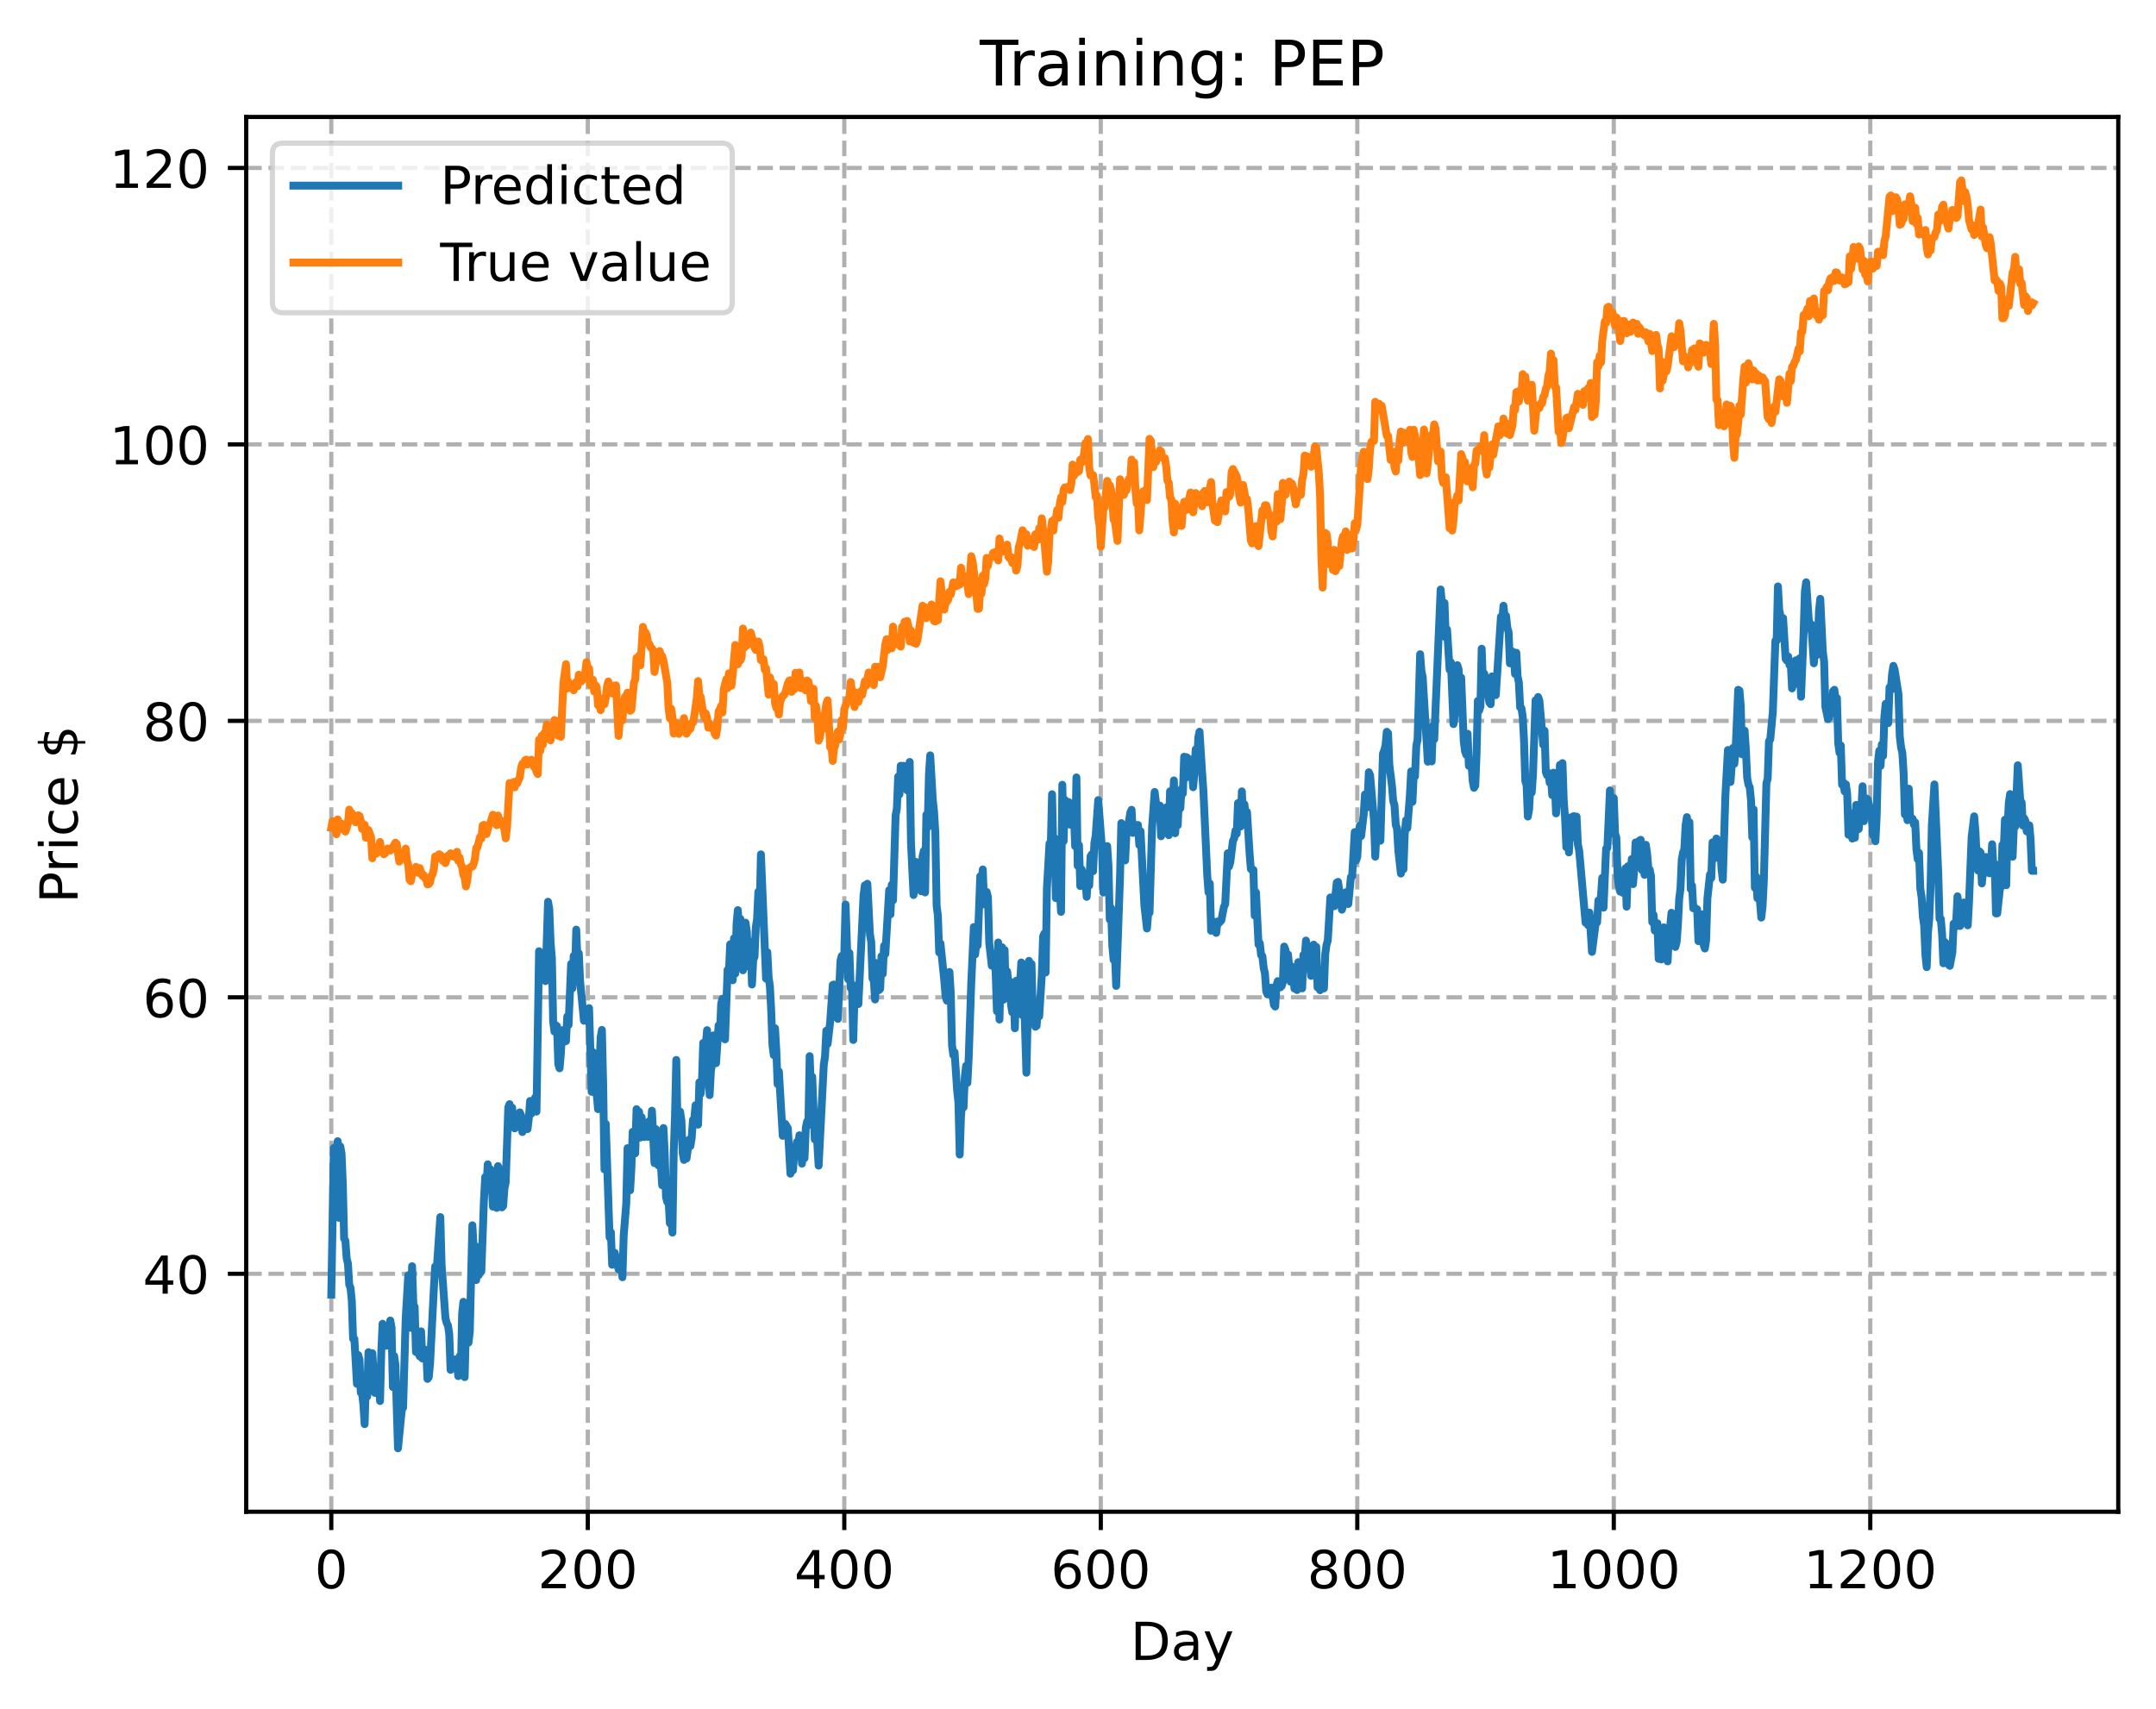 <?xml version="1.0" encoding="utf-8" standalone="no"?>
<!DOCTYPE svg PUBLIC "-//W3C//DTD SVG 1.1//EN"
  "http://www.w3.org/Graphics/SVG/1.1/DTD/svg11.dtd">
<!-- Created with matplotlib (https://matplotlib.org/) -->
<svg height="325.986pt" version="1.1" viewBox="0 0 411.286 325.986" width="411.286pt" xmlns="http://www.w3.org/2000/svg" xmlns:xlink="http://www.w3.org/1999/xlink">
 <defs>
  <style type="text/css">
*{stroke-linecap:butt;stroke-linejoin:round;}
  </style>
 </defs>
 <g id="figure_1">
  <g id="patch_1">
   <path d="M 0 325.986 
L 411.286 325.986 
L 411.286 0 
L 0 0 
z
" style="fill:#ffffff;"/>
  </g>
  <g id="axes_1">
   <g id="patch_2">
    <path d="M 46.966 288.43 
L 404.086 288.43 
L 404.086 22.318 
L 46.966 22.318 
z
" style="fill:#ffffff;"/>
   </g>
   <g id="matplotlib.axis_1">
    <g id="xtick_1">
     <g id="line2d_1">
      <path clip-path="url(#pe42c3b4990)" d="M 63.198 288.43 
L 63.198 22.318 
" style="fill:none;stroke:#b0b0b0;stroke-dasharray:2.96,1.28;stroke-dashoffset:0;stroke-width:0.8;"/>
     </g>
     <g id="line2d_2">
      <defs>
       <path d="M 0 0 
L 0 3.5 
" id="m6f2ef7c081" style="stroke:#000000;stroke-width:0.8;"/>
      </defs>
      <g>
       <use style="stroke:#000000;stroke-width:0.8;" x="63.198" xlink:href="#m6f2ef7c081" y="288.43"/>
      </g>
     </g>
     <g id="text_1">
      <!-- 0 -->
      <defs>
       <path d="M 31.781 66.406 
Q 24.172 66.406 20.328 58.906 
Q 16.5 51.422 16.5 36.375 
Q 16.5 21.391 20.328 13.891 
Q 24.172 6.391 31.781 6.391 
Q 39.453 6.391 43.281 13.891 
Q 47.125 21.391 47.125 36.375 
Q 47.125 51.422 43.281 58.906 
Q 39.453 66.406 31.781 66.406 
z
M 31.781 74.219 
Q 44.047 74.219 50.516 64.516 
Q 56.984 54.828 56.984 36.375 
Q 56.984 17.969 50.516 8.266 
Q 44.047 -1.422 31.781 -1.422 
Q 19.531 -1.422 13.062 8.266 
Q 6.594 17.969 6.594 36.375 
Q 6.594 54.828 13.062 64.516 
Q 19.531 74.219 31.781 74.219 
z
" id="DejaVuSans-48"/>
      </defs>
      <g transform="translate(60.017 303.029)scale(0.1 -0.1)">
       <use xlink:href="#DejaVuSans-48"/>
      </g>
     </g>
    </g>
    <g id="xtick_2">
     <g id="line2d_3">
      <path clip-path="url(#pe42c3b4990)" d="M 112.129 288.43 
L 112.129 22.318 
" style="fill:none;stroke:#b0b0b0;stroke-dasharray:2.96,1.28;stroke-dashoffset:0;stroke-width:0.8;"/>
     </g>
     <g id="line2d_4">
      <g>
       <use style="stroke:#000000;stroke-width:0.8;" x="112.129" xlink:href="#m6f2ef7c081" y="288.43"/>
      </g>
     </g>
     <g id="text_2">
      <!-- 200 -->
      <defs>
       <path d="M 19.188 8.297 
L 53.609 8.297 
L 53.609 0 
L 7.328 0 
L 7.328 8.297 
Q 12.938 14.109 22.625 23.891 
Q 32.328 33.688 34.812 36.531 
Q 39.547 41.844 41.422 45.531 
Q 43.312 49.219 43.312 52.781 
Q 43.312 58.594 39.234 62.25 
Q 35.156 65.922 28.609 65.922 
Q 23.969 65.922 18.812 64.312 
Q 13.672 62.703 7.812 59.422 
L 7.812 69.391 
Q 13.766 71.781 18.938 73 
Q 24.125 74.219 28.422 74.219 
Q 39.75 74.219 46.484 68.547 
Q 53.219 62.891 53.219 53.422 
Q 53.219 48.922 51.531 44.891 
Q 49.859 40.875 45.406 35.406 
Q 44.188 33.984 37.641 27.219 
Q 31.109 20.453 19.188 8.297 
z
" id="DejaVuSans-50"/>
      </defs>
      <g transform="translate(102.585 303.029)scale(0.1 -0.1)">
       <use xlink:href="#DejaVuSans-50"/>
       <use x="63.623" xlink:href="#DejaVuSans-48"/>
       <use x="127.246" xlink:href="#DejaVuSans-48"/>
      </g>
     </g>
    </g>
    <g id="xtick_3">
     <g id="line2d_5">
      <path clip-path="url(#pe42c3b4990)" d="M 161.06 288.43 
L 161.06 22.318 
" style="fill:none;stroke:#b0b0b0;stroke-dasharray:2.96,1.28;stroke-dashoffset:0;stroke-width:0.8;"/>
     </g>
     <g id="line2d_6">
      <g>
       <use style="stroke:#000000;stroke-width:0.8;" x="161.06" xlink:href="#m6f2ef7c081" y="288.43"/>
      </g>
     </g>
     <g id="text_3">
      <!-- 400 -->
      <defs>
       <path d="M 37.797 64.312 
L 12.891 25.391 
L 37.797 25.391 
z
M 35.203 72.906 
L 47.609 72.906 
L 47.609 25.391 
L 58.016 25.391 
L 58.016 17.188 
L 47.609 17.188 
L 47.609 0 
L 37.797 0 
L 37.797 17.188 
L 4.891 17.188 
L 4.891 26.703 
z
" id="DejaVuSans-52"/>
      </defs>
      <g transform="translate(151.516 303.029)scale(0.1 -0.1)">
       <use xlink:href="#DejaVuSans-52"/>
       <use x="63.623" xlink:href="#DejaVuSans-48"/>
       <use x="127.246" xlink:href="#DejaVuSans-48"/>
      </g>
     </g>
    </g>
    <g id="xtick_4">
     <g id="line2d_7">
      <path clip-path="url(#pe42c3b4990)" d="M 209.99 288.43 
L 209.99 22.318 
" style="fill:none;stroke:#b0b0b0;stroke-dasharray:2.96,1.28;stroke-dashoffset:0;stroke-width:0.8;"/>
     </g>
     <g id="line2d_8">
      <g>
       <use style="stroke:#000000;stroke-width:0.8;" x="209.99" xlink:href="#m6f2ef7c081" y="288.43"/>
      </g>
     </g>
     <g id="text_4">
      <!-- 600 -->
      <defs>
       <path d="M 33.016 40.375 
Q 26.375 40.375 22.484 35.828 
Q 18.609 31.297 18.609 23.391 
Q 18.609 15.531 22.484 10.953 
Q 26.375 6.391 33.016 6.391 
Q 39.656 6.391 43.531 10.953 
Q 47.406 15.531 47.406 23.391 
Q 47.406 31.297 43.531 35.828 
Q 39.656 40.375 33.016 40.375 
z
M 52.594 71.297 
L 52.594 62.312 
Q 48.875 64.062 45.094 64.984 
Q 41.312 65.922 37.594 65.922 
Q 27.828 65.922 22.672 59.328 
Q 17.531 52.734 16.797 39.406 
Q 19.672 43.656 24.016 45.922 
Q 28.375 48.188 33.594 48.188 
Q 44.578 48.188 50.953 41.516 
Q 57.328 34.859 57.328 23.391 
Q 57.328 12.156 50.688 5.359 
Q 44.047 -1.422 33.016 -1.422 
Q 20.359 -1.422 13.672 8.266 
Q 6.984 17.969 6.984 36.375 
Q 6.984 53.656 15.188 63.938 
Q 23.391 74.219 37.203 74.219 
Q 40.922 74.219 44.703 73.484 
Q 48.484 72.75 52.594 71.297 
z
" id="DejaVuSans-54"/>
      </defs>
      <g transform="translate(200.446 303.029)scale(0.1 -0.1)">
       <use xlink:href="#DejaVuSans-54"/>
       <use x="63.623" xlink:href="#DejaVuSans-48"/>
       <use x="127.246" xlink:href="#DejaVuSans-48"/>
      </g>
     </g>
    </g>
    <g id="xtick_5">
     <g id="line2d_9">
      <path clip-path="url(#pe42c3b4990)" d="M 258.921 288.43 
L 258.921 22.318 
" style="fill:none;stroke:#b0b0b0;stroke-dasharray:2.96,1.28;stroke-dashoffset:0;stroke-width:0.8;"/>
     </g>
     <g id="line2d_10">
      <g>
       <use style="stroke:#000000;stroke-width:0.8;" x="258.921" xlink:href="#m6f2ef7c081" y="288.43"/>
      </g>
     </g>
     <g id="text_5">
      <!-- 800 -->
      <defs>
       <path d="M 31.781 34.625 
Q 24.75 34.625 20.719 30.859 
Q 16.703 27.094 16.703 20.516 
Q 16.703 13.922 20.719 10.156 
Q 24.75 6.391 31.781 6.391 
Q 38.812 6.391 42.859 10.172 
Q 46.922 13.969 46.922 20.516 
Q 46.922 27.094 42.891 30.859 
Q 38.875 34.625 31.781 34.625 
z
M 21.922 38.812 
Q 15.578 40.375 12.031 44.719 
Q 8.5 49.078 8.5 55.328 
Q 8.5 64.062 14.719 69.141 
Q 20.953 74.219 31.781 74.219 
Q 42.672 74.219 48.875 69.141 
Q 55.078 64.062 55.078 55.328 
Q 55.078 49.078 51.531 44.719 
Q 48 40.375 41.703 38.812 
Q 48.828 37.156 52.797 32.312 
Q 56.781 27.484 56.781 20.516 
Q 56.781 9.906 50.312 4.234 
Q 43.844 -1.422 31.781 -1.422 
Q 19.734 -1.422 13.25 4.234 
Q 6.781 9.906 6.781 20.516 
Q 6.781 27.484 10.781 32.312 
Q 14.797 37.156 21.922 38.812 
z
M 18.312 54.391 
Q 18.312 48.734 21.844 45.562 
Q 25.391 42.391 31.781 42.391 
Q 38.141 42.391 41.719 45.562 
Q 45.312 48.734 45.312 54.391 
Q 45.312 60.062 41.719 63.234 
Q 38.141 66.406 31.781 66.406 
Q 25.391 66.406 21.844 63.234 
Q 18.312 60.062 18.312 54.391 
z
" id="DejaVuSans-56"/>
      </defs>
      <g transform="translate(249.377 303.029)scale(0.1 -0.1)">
       <use xlink:href="#DejaVuSans-56"/>
       <use x="63.623" xlink:href="#DejaVuSans-48"/>
       <use x="127.246" xlink:href="#DejaVuSans-48"/>
      </g>
     </g>
    </g>
    <g id="xtick_6">
     <g id="line2d_11">
      <path clip-path="url(#pe42c3b4990)" d="M 307.851 288.43 
L 307.851 22.318 
" style="fill:none;stroke:#b0b0b0;stroke-dasharray:2.96,1.28;stroke-dashoffset:0;stroke-width:0.8;"/>
     </g>
     <g id="line2d_12">
      <g>
       <use style="stroke:#000000;stroke-width:0.8;" x="307.851" xlink:href="#m6f2ef7c081" y="288.43"/>
      </g>
     </g>
     <g id="text_6">
      <!-- 1000 -->
      <defs>
       <path d="M 12.406 8.297 
L 28.516 8.297 
L 28.516 63.922 
L 10.984 60.406 
L 10.984 69.391 
L 28.422 72.906 
L 38.281 72.906 
L 38.281 8.297 
L 54.391 8.297 
L 54.391 0 
L 12.406 0 
z
" id="DejaVuSans-49"/>
      </defs>
      <g transform="translate(295.126 303.029)scale(0.1 -0.1)">
       <use xlink:href="#DejaVuSans-49"/>
       <use x="63.623" xlink:href="#DejaVuSans-48"/>
       <use x="127.246" xlink:href="#DejaVuSans-48"/>
       <use x="190.869" xlink:href="#DejaVuSans-48"/>
      </g>
     </g>
    </g>
    <g id="xtick_7">
     <g id="line2d_13">
      <path clip-path="url(#pe42c3b4990)" d="M 356.782 288.43 
L 356.782 22.318 
" style="fill:none;stroke:#b0b0b0;stroke-dasharray:2.96,1.28;stroke-dashoffset:0;stroke-width:0.8;"/>
     </g>
     <g id="line2d_14">
      <g>
       <use style="stroke:#000000;stroke-width:0.8;" x="356.782" xlink:href="#m6f2ef7c081" y="288.43"/>
      </g>
     </g>
     <g id="text_7">
      <!-- 1200 -->
      <g transform="translate(344.057 303.029)scale(0.1 -0.1)">
       <use xlink:href="#DejaVuSans-49"/>
       <use x="63.623" xlink:href="#DejaVuSans-50"/>
       <use x="127.246" xlink:href="#DejaVuSans-48"/>
       <use x="190.869" xlink:href="#DejaVuSans-48"/>
      </g>
     </g>
    </g>
    <g id="text_8">
     <!-- Day -->
     <defs>
      <path d="M 19.672 64.797 
L 19.672 8.109 
L 31.594 8.109 
Q 46.688 8.109 53.688 14.938 
Q 60.688 21.781 60.688 36.531 
Q 60.688 51.172 53.688 57.984 
Q 46.688 64.797 31.594 64.797 
z
M 9.812 72.906 
L 30.078 72.906 
Q 51.266 72.906 61.172 64.094 
Q 71.094 55.281 71.094 36.531 
Q 71.094 17.672 61.125 8.828 
Q 51.172 0 30.078 0 
L 9.812 0 
z
" id="DejaVuSans-68"/>
      <path d="M 34.281 27.484 
Q 23.391 27.484 19.188 25 
Q 14.984 22.516 14.984 16.5 
Q 14.984 11.719 18.141 8.906 
Q 21.297 6.109 26.703 6.109 
Q 34.188 6.109 38.703 11.406 
Q 43.219 16.703 43.219 25.484 
L 43.219 27.484 
z
M 52.203 31.203 
L 52.203 0 
L 43.219 0 
L 43.219 8.297 
Q 40.141 3.328 35.547 0.953 
Q 30.953 -1.422 24.312 -1.422 
Q 15.922 -1.422 10.953 3.297 
Q 6 8.016 6 15.922 
Q 6 25.141 12.172 29.828 
Q 18.359 34.516 30.609 34.516 
L 43.219 34.516 
L 43.219 35.406 
Q 43.219 41.609 39.141 45 
Q 35.062 48.391 27.688 48.391 
Q 23 48.391 18.547 47.266 
Q 14.109 46.141 10.016 43.891 
L 10.016 52.203 
Q 14.938 54.109 19.578 55.047 
Q 24.219 56 28.609 56 
Q 40.484 56 46.344 49.844 
Q 52.203 43.703 52.203 31.203 
z
" id="DejaVuSans-97"/>
      <path d="M 32.172 -5.078 
Q 28.375 -14.844 24.75 -17.812 
Q 21.141 -20.797 15.094 -20.797 
L 7.906 -20.797 
L 7.906 -13.281 
L 13.188 -13.281 
Q 16.891 -13.281 18.938 -11.516 
Q 21 -9.766 23.484 -3.219 
L 25.094 0.875 
L 2.984 54.688 
L 12.5 54.688 
L 29.594 11.922 
L 46.688 54.688 
L 56.203 54.688 
z
" id="DejaVuSans-121"/>
     </defs>
     <g transform="translate(215.652 316.707)scale(0.1 -0.1)">
      <use xlink:href="#DejaVuSans-68"/>
      <use x="77.002" xlink:href="#DejaVuSans-97"/>
      <use x="138.281" xlink:href="#DejaVuSans-121"/>
     </g>
    </g>
   </g>
   <g id="matplotlib.axis_2">
    <g id="ytick_1">
     <g id="line2d_15">
      <path clip-path="url(#pe42c3b4990)" d="M 46.966 243.032 
L 404.086 243.032 
" style="fill:none;stroke:#b0b0b0;stroke-dasharray:2.96,1.28;stroke-dashoffset:0;stroke-width:0.8;"/>
     </g>
     <g id="line2d_16">
      <defs>
       <path d="M 0 0 
L -3.5 0 
" id="mb6878e1d09" style="stroke:#000000;stroke-width:0.8;"/>
      </defs>
      <g>
       <use style="stroke:#000000;stroke-width:0.8;" x="46.966" xlink:href="#mb6878e1d09" y="243.032"/>
      </g>
     </g>
     <g id="text_9">
      <!-- 40 -->
      <g transform="translate(27.241 246.831)scale(0.1 -0.1)">
       <use xlink:href="#DejaVuSans-52"/>
       <use x="63.623" xlink:href="#DejaVuSans-48"/>
      </g>
     </g>
    </g>
    <g id="ytick_2">
     <g id="line2d_17">
      <path clip-path="url(#pe42c3b4990)" d="M 46.966 190.284 
L 404.086 190.284 
" style="fill:none;stroke:#b0b0b0;stroke-dasharray:2.96,1.28;stroke-dashoffset:0;stroke-width:0.8;"/>
     </g>
     <g id="line2d_18">
      <g>
       <use style="stroke:#000000;stroke-width:0.8;" x="46.966" xlink:href="#mb6878e1d09" y="190.284"/>
      </g>
     </g>
     <g id="text_10">
      <!-- 60 -->
      <g transform="translate(27.241 194.084)scale(0.1 -0.1)">
       <use xlink:href="#DejaVuSans-54"/>
       <use x="63.623" xlink:href="#DejaVuSans-48"/>
      </g>
     </g>
    </g>
    <g id="ytick_3">
     <g id="line2d_19">
      <path clip-path="url(#pe42c3b4990)" d="M 46.966 137.536 
L 404.086 137.536 
" style="fill:none;stroke:#b0b0b0;stroke-dasharray:2.96,1.28;stroke-dashoffset:0;stroke-width:0.8;"/>
     </g>
     <g id="line2d_20">
      <g>
       <use style="stroke:#000000;stroke-width:0.8;" x="46.966" xlink:href="#mb6878e1d09" y="137.536"/>
      </g>
     </g>
     <g id="text_11">
      <!-- 80 -->
      <g transform="translate(27.241 141.336)scale(0.1 -0.1)">
       <use xlink:href="#DejaVuSans-56"/>
       <use x="63.623" xlink:href="#DejaVuSans-48"/>
      </g>
     </g>
    </g>
    <g id="ytick_4">
     <g id="line2d_21">
      <path clip-path="url(#pe42c3b4990)" d="M 46.966 84.788 
L 404.086 84.788 
" style="fill:none;stroke:#b0b0b0;stroke-dasharray:2.96,1.28;stroke-dashoffset:0;stroke-width:0.8;"/>
     </g>
     <g id="line2d_22">
      <g>
       <use style="stroke:#000000;stroke-width:0.8;" x="46.966" xlink:href="#mb6878e1d09" y="84.788"/>
      </g>
     </g>
     <g id="text_12">
      <!-- 100 -->
      <g transform="translate(20.878 88.588)scale(0.1 -0.1)">
       <use xlink:href="#DejaVuSans-49"/>
       <use x="63.623" xlink:href="#DejaVuSans-48"/>
       <use x="127.246" xlink:href="#DejaVuSans-48"/>
      </g>
     </g>
    </g>
    <g id="ytick_5">
     <g id="line2d_23">
      <path clip-path="url(#pe42c3b4990)" d="M 46.966 32.04 
L 404.086 32.04 
" style="fill:none;stroke:#b0b0b0;stroke-dasharray:2.96,1.28;stroke-dashoffset:0;stroke-width:0.8;"/>
     </g>
     <g id="line2d_24">
      <g>
       <use style="stroke:#000000;stroke-width:0.8;" x="46.966" xlink:href="#mb6878e1d09" y="32.04"/>
      </g>
     </g>
     <g id="text_13">
      <!-- 120 -->
      <g transform="translate(20.878 35.84)scale(0.1 -0.1)">
       <use xlink:href="#DejaVuSans-49"/>
       <use x="63.623" xlink:href="#DejaVuSans-50"/>
       <use x="127.246" xlink:href="#DejaVuSans-48"/>
      </g>
     </g>
    </g>
    <g id="text_14">
     <!-- Price $ -->
     <defs>
      <path d="M 19.672 64.797 
L 19.672 37.406 
L 32.078 37.406 
Q 38.969 37.406 42.719 40.969 
Q 46.484 44.531 46.484 51.125 
Q 46.484 57.672 42.719 61.234 
Q 38.969 64.797 32.078 64.797 
z
M 9.812 72.906 
L 32.078 72.906 
Q 44.344 72.906 50.609 67.359 
Q 56.891 61.812 56.891 51.125 
Q 56.891 40.328 50.609 34.812 
Q 44.344 29.297 32.078 29.297 
L 19.672 29.297 
L 19.672 0 
L 9.812 0 
z
" id="DejaVuSans-80"/>
      <path d="M 41.109 46.297 
Q 39.594 47.172 37.812 47.578 
Q 36.031 48 33.891 48 
Q 26.266 48 22.188 43.047 
Q 18.109 38.094 18.109 28.812 
L 18.109 0 
L 9.078 0 
L 9.078 54.688 
L 18.109 54.688 
L 18.109 46.188 
Q 20.953 51.172 25.484 53.578 
Q 30.031 56 36.531 56 
Q 37.453 56 38.578 55.875 
Q 39.703 55.766 41.062 55.516 
z
" id="DejaVuSans-114"/>
      <path d="M 9.422 54.688 
L 18.406 54.688 
L 18.406 0 
L 9.422 0 
z
M 9.422 75.984 
L 18.406 75.984 
L 18.406 64.594 
L 9.422 64.594 
z
" id="DejaVuSans-105"/>
      <path d="M 48.781 52.594 
L 48.781 44.188 
Q 44.969 46.297 41.141 47.344 
Q 37.312 48.391 33.406 48.391 
Q 24.656 48.391 19.812 42.844 
Q 14.984 37.312 14.984 27.297 
Q 14.984 17.281 19.812 11.734 
Q 24.656 6.203 33.406 6.203 
Q 37.312 6.203 41.141 7.25 
Q 44.969 8.297 48.781 10.406 
L 48.781 2.094 
Q 45.016 0.344 40.984 -0.531 
Q 36.969 -1.422 32.422 -1.422 
Q 20.062 -1.422 12.781 6.344 
Q 5.516 14.109 5.516 27.297 
Q 5.516 40.672 12.859 48.328 
Q 20.219 56 33.016 56 
Q 37.156 56 41.109 55.141 
Q 45.062 54.297 48.781 52.594 
z
" id="DejaVuSans-99"/>
      <path d="M 56.203 29.594 
L 56.203 25.203 
L 14.891 25.203 
Q 15.484 15.922 20.484 11.062 
Q 25.484 6.203 34.422 6.203 
Q 39.594 6.203 44.453 7.469 
Q 49.312 8.734 54.109 11.281 
L 54.109 2.781 
Q 49.266 0.734 44.188 -0.344 
Q 39.109 -1.422 33.891 -1.422 
Q 20.797 -1.422 13.156 6.188 
Q 5.516 13.812 5.516 26.812 
Q 5.516 40.234 12.766 48.109 
Q 20.016 56 32.328 56 
Q 43.359 56 49.781 48.891 
Q 56.203 41.797 56.203 29.594 
z
M 47.219 32.234 
Q 47.125 39.594 43.094 43.984 
Q 39.062 48.391 32.422 48.391 
Q 24.906 48.391 20.391 44.141 
Q 15.875 39.891 15.188 32.172 
z
" id="DejaVuSans-101"/>
      <path id="DejaVuSans-32"/>
      <path d="M 33.797 -14.703 
L 28.906 -14.703 
L 28.859 0 
Q 23.734 0.094 18.609 1.188 
Q 13.484 2.297 8.297 4.5 
L 8.297 13.281 
Q 13.281 10.156 18.375 8.562 
Q 23.484 6.984 28.906 6.938 
L 28.906 29.203 
Q 18.109 30.953 13.203 35.156 
Q 8.297 39.359 8.297 46.688 
Q 8.297 54.641 13.625 59.219 
Q 18.953 63.812 28.906 64.5 
L 28.906 75.984 
L 33.797 75.984 
L 33.797 64.656 
Q 38.328 64.453 42.578 63.688 
Q 46.828 62.938 50.875 61.625 
L 50.875 53.078 
Q 46.828 55.125 42.547 56.25 
Q 38.281 57.375 33.797 57.562 
L 33.797 36.719 
Q 44.875 35.016 50.094 30.609 
Q 55.328 26.219 55.328 18.609 
Q 55.328 10.359 49.781 5.594 
Q 44.234 0.828 33.797 0.094 
z
M 28.906 37.594 
L 28.906 57.625 
Q 23.25 56.984 20.266 54.391 
Q 17.281 51.812 17.281 47.516 
Q 17.281 43.312 20.031 40.969 
Q 22.797 38.625 28.906 37.594 
z
M 33.797 28.219 
L 33.797 7.078 
Q 39.984 7.906 43.141 10.594 
Q 46.297 13.281 46.297 17.672 
Q 46.297 21.969 43.281 24.5 
Q 40.281 27.047 33.797 28.219 
z
" id="DejaVuSans-36"/>
     </defs>
     <g transform="translate(14.798 172.342)rotate(-90)scale(0.1 -0.1)">
      <use xlink:href="#DejaVuSans-80"/>
      <use x="58.553" xlink:href="#DejaVuSans-114"/>
      <use x="99.666" xlink:href="#DejaVuSans-105"/>
      <use x="127.449" xlink:href="#DejaVuSans-99"/>
      <use x="182.43" xlink:href="#DejaVuSans-101"/>
      <use x="243.953" xlink:href="#DejaVuSans-32"/>
      <use x="275.74" xlink:href="#DejaVuSans-36"/>
     </g>
    </g>
   </g>
   <g id="line2d_25">
    <path clip-path="url(#pe42c3b4990)" d="M 63.198 247.006 
L 63.688 219.01 
L 63.932 220.717 
L 64.422 217.73 
L 64.666 232.358 
L 64.911 218.72 
L 65.156 220.065 
L 65.4 225.982 
L 65.645 236.304 
L 65.89 236.74 
L 66.134 240.113 
L 66.379 241.094 
L 66.623 245.11 
L 66.868 245.719 
L 67.113 248.191 
L 67.357 255.433 
L 67.602 255.444 
L 68.091 264.032 
L 68.336 258.53 
L 68.581 259.422 
L 68.825 265.714 
L 69.07 265.767 
L 69.315 267.982 
L 69.559 271.718 
L 69.804 263.46 
L 70.049 266.453 
L 70.293 257.982 
L 70.538 264.744 
L 70.783 263.059 
L 71.027 258.177 
L 71.517 265.761 
L 71.761 265.086 
L 72.006 261.452 
L 72.251 262.508 
L 72.495 267.318 
L 72.74 257.754 
L 72.984 252.564 
L 73.229 254.037 
L 73.474 254.412 
L 73.718 256.767 
L 74.208 255.17 
L 74.452 251.946 
L 74.697 253.3 
L 74.942 264.647 
L 75.186 258.715 
L 75.431 260.389 
L 75.92 276.334 
L 76.654 268.923 
L 76.899 268.589 
L 77.388 251.654 
L 77.878 243.316 
L 78.367 253.354 
L 78.611 241.583 
L 78.856 248.876 
L 79.101 249.359 
L 79.345 257.956 
L 79.59 257.94 
L 79.835 258.2 
L 80.079 258.794 
L 80.324 254.005 
L 80.569 259.191 
L 80.813 258.757 
L 81.058 257.494 
L 81.303 257.726 
L 81.547 263.092 
L 81.792 262.763 
L 82.037 260.22 
L 82.771 245.687 
L 83.015 241.625 
L 83.26 242.933 
L 83.994 232.21 
L 84.239 241.281 
L 84.972 251.466 
L 85.217 252.446 
L 85.462 252.893 
L 85.706 254.613 
L 85.951 261.365 
L 86.44 259.385 
L 86.685 259.382 
L 86.93 261.011 
L 87.174 259.894 
L 87.419 262.56 
L 87.664 258.789 
L 87.908 262.004 
L 88.153 250.671 
L 88.398 248.381 
L 88.642 262.752 
L 88.887 252.901 
L 89.132 249.568 
L 89.376 256.168 
L 89.621 254.07 
L 90.11 233.779 
L 90.599 242.155 
L 90.844 244.231 
L 91.089 237.916 
L 91.333 243.289 
L 91.578 241.92 
L 91.823 242.581 
L 92.312 229.127 
L 92.557 224.567 
L 92.801 226.341 
L 93.046 222.142 
L 93.291 225.146 
L 93.535 223.059 
L 93.78 224.973 
L 94.025 230.216 
L 94.269 228.11 
L 94.514 224.862 
L 94.759 230.461 
L 95.003 222.483 
L 95.248 223.182 
L 95.737 230.36 
L 95.982 230.106 
L 96.227 226.762 
L 96.471 225.545 
L 96.96 211.274 
L 97.205 210.662 
L 97.45 212.295 
L 97.694 211.325 
L 97.939 214.262 
L 98.184 215.29 
L 98.428 214.834 
L 98.673 215.011 
L 98.918 214.988 
L 99.162 212.231 
L 99.407 212.828 
L 99.652 215.99 
L 99.896 214.088 
L 100.386 214.439 
L 100.63 215.429 
L 100.875 213.447 
L 101.12 210.058 
L 101.364 212.467 
L 101.609 210.332 
L 101.854 211.486 
L 102.098 209.384 
L 102.343 212.09 
L 102.832 181.485 
L 103.077 182.232 
L 103.321 184.878 
L 103.566 185.249 
L 103.811 186.667 
L 104.055 187.192 
L 104.545 172.046 
L 104.789 173.444 
L 105.034 179.877 
L 105.279 182.802 
L 105.523 194.896 
L 105.768 196.816 
L 106.013 195.603 
L 106.257 195.787 
L 106.502 203.043 
L 106.747 203.826 
L 106.991 201.031 
L 107.236 196.559 
L 107.481 198.072 
L 107.725 198.727 
L 107.97 198.641 
L 108.215 193.93 
L 108.459 195.569 
L 108.948 183.891 
L 109.193 188.571 
L 109.438 182.382 
L 109.682 185.819 
L 109.927 177.368 
L 110.172 183.54 
L 110.416 181.878 
L 110.661 187.223 
L 111.395 194.755 
L 111.64 193.918 
L 111.884 194.797 
L 112.129 193.883 
L 112.374 192.34 
L 112.863 208.318 
L 113.108 200.748 
L 113.352 203.732 
L 113.597 208.619 
L 113.842 208.864 
L 114.086 211.618 
L 114.575 197.964 
L 114.82 196.507 
L 115.065 206.943 
L 115.309 223.119 
L 115.554 214.421 
L 116.288 236.086 
L 116.533 235.098 
L 116.777 241.311 
L 117.267 239.022 
L 118.001 242.193 
L 118.245 241.215 
L 118.49 242.012 
L 118.735 243.696 
L 118.979 235.711 
L 119.469 229.616 
L 119.713 219.053 
L 120.203 227.102 
L 120.447 222.901 
L 120.692 215.939 
L 120.936 217.522 
L 121.181 220.05 
L 121.426 211.622 
L 121.67 213.309 
L 121.915 212.104 
L 122.16 217.038 
L 122.404 213.162 
L 122.649 216.2 
L 122.894 216.935 
L 123.138 214.23 
L 123.383 216.675 
L 123.628 216.912 
L 123.872 213.889 
L 124.117 216.493 
L 124.362 211.911 
L 124.851 221.915 
L 125.096 215.422 
L 125.34 217.291 
L 125.585 222.352 
L 125.83 218.482 
L 126.319 226.153 
L 126.563 215.213 
L 126.808 220.203 
L 127.053 228.405 
L 127.297 229.345 
L 127.542 229.22 
L 127.787 233.393 
L 128.031 231.014 
L 128.276 235.171 
L 128.521 219.761 
L 128.765 212.928 
L 129.01 202.228 
L 129.255 215.342 
L 129.499 215.668 
L 129.744 212.097 
L 129.989 213.797 
L 130.233 220.024 
L 130.478 221.309 
L 130.723 219.533 
L 130.967 221.038 
L 131.457 217.454 
L 131.701 218.668 
L 131.946 217.14 
L 132.191 213.661 
L 132.435 213.629 
L 132.68 210.871 
L 132.924 211.012 
L 133.169 214.579 
L 133.414 206.495 
L 133.658 208.683 
L 133.903 206.397 
L 134.148 198.975 
L 134.392 199.878 
L 134.637 199.376 
L 134.882 196.548 
L 135.371 208.941 
L 135.616 204.344 
L 135.86 202.871 
L 136.105 197.554 
L 136.35 199.313 
L 136.594 202.845 
L 137.084 195.638 
L 137.328 197.405 
L 137.573 191.491 
L 137.818 190.552 
L 138.307 198.304 
L 138.796 185.047 
L 139.041 185.598 
L 139.285 180.165 
L 139.53 180.979 
L 139.775 187.028 
L 140.019 179.017 
L 140.264 185.755 
L 140.509 176.254 
L 140.753 173.65 
L 140.998 178.263 
L 141.243 175.31 
L 141.732 185.127 
L 142.221 176.044 
L 142.466 177.717 
L 142.711 184.387 
L 142.955 181.2 
L 143.2 179.681 
L 143.445 187.839 
L 143.689 183.097 
L 143.934 182.581 
L 144.178 176.931 
L 144.423 175.32 
L 144.668 170.133 
L 144.912 173.677 
L 145.157 163.003 
L 146.136 186.717 
L 146.38 181.669 
L 146.625 186.434 
L 146.87 188.19 
L 147.114 192.752 
L 147.359 199.417 
L 147.604 201.308 
L 147.848 196.189 
L 148.093 200.422 
L 148.338 206.849 
L 148.582 204.428 
L 149.316 216.711 
L 149.561 214.976 
L 149.806 214.432 
L 150.295 215.274 
L 150.784 223.936 
L 151.029 222.003 
L 151.273 223.296 
L 151.518 220 
L 151.763 220.297 
L 152.007 217.896 
L 152.252 218.567 
L 152.497 216.602 
L 152.741 217.403 
L 152.986 222.014 
L 153.231 218.787 
L 153.475 220.975 
L 153.72 215.168 
L 153.965 213.973 
L 154.209 214.647 
L 154.454 201.506 
L 154.699 207.835 
L 154.943 205.436 
L 155.433 217.397 
L 155.677 214.316 
L 156.166 222.396 
L 157.145 203.202 
L 157.39 201.506 
L 157.634 196.65 
L 157.879 199.165 
L 158.368 194.908 
L 158.858 187.917 
L 159.102 187.841 
L 159.347 193.169 
L 159.592 192.688 
L 159.836 194.397 
L 160.326 183.352 
L 160.57 182.394 
L 160.815 183.374 
L 161.06 181.84 
L 161.304 172.585 
L 161.794 186.83 
L 162.038 181.812 
L 162.283 188.492 
L 162.527 187.772 
L 162.772 198.429 
L 163.017 189.888 
L 163.261 190.927 
L 163.506 191.061 
L 163.751 191.57 
L 164.729 170.919 
L 164.974 168.921 
L 165.219 173.37 
L 165.463 168.615 
L 165.953 178.258 
L 166.197 179.677 
L 166.442 186.674 
L 166.687 187.062 
L 166.931 190.7 
L 167.176 183.748 
L 167.421 187.377 
L 167.665 188.923 
L 167.91 188.655 
L 168.154 182.442 
L 168.399 185.805 
L 168.644 180.45 
L 168.888 182.025 
L 169.622 169.838 
L 169.867 174.454 
L 170.112 168.806 
L 170.356 171.777 
L 170.846 155.589 
L 171.09 154.267 
L 171.335 148.189 
L 171.58 151.565 
L 171.824 146.102 
L 172.069 148.995 
L 172.314 146.116 
L 172.558 146.162 
L 172.803 146.819 
L 173.048 150.787 
L 173.537 145.372 
L 173.782 160.76 
L 174.271 170.771 
L 174.76 164.451 
L 175.249 168.509 
L 175.494 168.25 
L 175.739 170.048 
L 175.983 163.454 
L 176.228 162.358 
L 176.473 170.274 
L 176.717 155.451 
L 176.962 157.835 
L 177.207 147.78 
L 177.451 144.111 
L 177.941 152.582 
L 178.185 154.878 
L 178.43 158.886 
L 178.675 172.849 
L 178.919 174.703 
L 179.164 181.728 
L 179.409 180.011 
L 180.142 187.151 
L 180.387 190.104 
L 180.632 190.918 
L 180.876 186.085 
L 181.121 185.444 
L 181.366 189.383 
L 181.61 199.418 
L 181.855 201.306 
L 182.1 200.778 
L 182.589 208.066 
L 182.834 210.373 
L 183.078 220.289 
L 183.323 212.946 
L 183.568 209.994 
L 183.812 211.277 
L 184.057 205.324 
L 184.302 203.345 
L 184.546 206.602 
L 184.791 201.859 
L 185.28 187.54 
L 185.77 176.87 
L 186.014 182.11 
L 186.259 179.922 
L 186.503 180.379 
L 186.993 167.178 
L 187.237 168.683 
L 187.482 165.884 
L 187.727 172.545 
L 187.971 171.855 
L 188.216 170.164 
L 188.461 171.133 
L 188.705 179.865 
L 189.195 184.251 
L 189.439 183.544 
L 189.684 182.083 
L 189.929 185.394 
L 190.173 192.942 
L 190.418 179.819 
L 190.663 194.527 
L 190.907 184.468 
L 191.152 180.722 
L 191.397 190.752 
L 191.641 181.253 
L 191.886 190.455 
L 192.13 185.339 
L 192.375 187.559 
L 192.62 187.236 
L 192.864 191.705 
L 193.109 193.156 
L 193.354 187.962 
L 193.598 196.192 
L 193.843 187.139 
L 194.088 190.88 
L 194.332 186.899 
L 194.577 188.068 
L 194.822 183.633 
L 195.066 193.711 
L 195.311 188.548 
L 195.8 204.674 
L 196.29 183.319 
L 196.534 190.653 
L 196.779 183.921 
L 197.024 194.228 
L 197.268 192.475 
L 197.513 195.9 
L 197.758 195.717 
L 198.002 192.148 
L 198.247 193.917 
L 198.736 186.077 
L 198.981 178.68 
L 199.225 178.09 
L 199.47 185.55 
L 199.715 169.418 
L 200.204 160.931 
L 200.449 161.485 
L 200.693 151.534 
L 200.938 162.271 
L 201.183 159.918 
L 201.427 171.364 
L 201.672 169.799 
L 201.917 165.336 
L 202.406 173.975 
L 202.651 149.73 
L 202.895 160.506 
L 203.14 152.61 
L 203.385 154.914 
L 203.629 153.593 
L 203.874 153.027 
L 204.118 157.339 
L 204.608 155.333 
L 204.852 155.101 
L 205.097 161.447 
L 205.342 148.325 
L 205.586 165.189 
L 205.831 161.246 
L 206.076 169.058 
L 206.32 165.841 
L 206.81 167.346 
L 207.054 167.889 
L 207.299 171.113 
L 207.544 167.482 
L 207.788 168.95 
L 208.033 163.397 
L 208.278 162.985 
L 208.522 166.221 
L 208.767 160.805 
L 209.012 159.46 
L 209.501 152.655 
L 210.235 162.076 
L 210.479 170.291 
L 210.724 165.553 
L 210.969 166.302 
L 211.213 161.426 
L 211.458 165.189 
L 211.703 175.437 
L 211.947 173.222 
L 212.192 180.522 
L 212.437 183.142 
L 212.681 181.758 
L 212.926 188.11 
L 213.66 167.315 
L 213.905 157.046 
L 214.149 159.86 
L 214.394 161.39 
L 214.639 164.166 
L 214.883 158.923 
L 215.128 158.199 
L 215.617 155.054 
L 215.862 154.5 
L 216.106 158.917 
L 216.351 157.246 
L 216.596 158.824 
L 216.84 158.489 
L 217.085 157.402 
L 217.33 161.223 
L 217.574 158.593 
L 218.308 172.804 
L 218.798 177.151 
L 219.042 174.154 
L 219.287 174.157 
L 219.776 157.798 
L 220.266 151.098 
L 220.51 153.054 
L 221 154.941 
L 221.244 153.689 
L 221.489 159.55 
L 221.978 156.489 
L 222.223 156.067 
L 222.467 154.055 
L 222.712 158.677 
L 222.957 159.348 
L 223.201 150.969 
L 223.446 152.271 
L 223.691 154.658 
L 223.935 148.897 
L 224.18 158.974 
L 224.425 154.856 
L 224.669 157.456 
L 224.914 151.799 
L 225.159 154.233 
L 225.403 150.515 
L 225.648 151.389 
L 225.893 144.374 
L 226.137 148.458 
L 226.382 144.471 
L 226.871 147.017 
L 227.116 144.885 
L 227.361 146.746 
L 227.605 150.198 
L 227.85 147.437 
L 228.094 142.979 
L 228.339 147.034 
L 228.584 140.734 
L 228.828 139.61 
L 229.318 147.415 
L 229.562 150.809 
L 230.296 166.992 
L 230.541 170.271 
L 230.786 168.57 
L 231.03 177.579 
L 231.275 175.704 
L 231.52 175.929 
L 231.764 176.618 
L 232.009 177.998 
L 232.254 175.818 
L 232.498 176.138 
L 232.988 175.594 
L 233.477 173.035 
L 233.722 172.508 
L 234.211 162.798 
L 234.455 165.335 
L 234.7 164.491 
L 235.189 160.454 
L 235.434 159.977 
L 235.679 158.479 
L 235.923 159.079 
L 236.168 153.224 
L 236.413 154.788 
L 236.657 157.687 
L 236.902 150.99 
L 237.147 156.26 
L 237.391 153.473 
L 237.636 155.678 
L 237.881 154.922 
L 238.37 162.732 
L 238.615 165.8 
L 238.859 166.038 
L 239.104 165.964 
L 239.349 174.693 
L 239.593 170.255 
L 240.082 180.215 
L 240.327 179.96 
L 240.572 182.235 
L 240.816 182.428 
L 241.061 184.653 
L 241.306 185.722 
L 241.55 189.134 
L 241.795 189.729 
L 242.04 188.525 
L 242.284 189.273 
L 242.529 188.431 
L 243.018 191.723 
L 243.263 192.046 
L 243.508 188.023 
L 243.752 187.194 
L 243.997 187.296 
L 244.242 188.385 
L 244.486 188.149 
L 244.731 187.363 
L 244.976 180.596 
L 245.22 181.222 
L 245.465 186.642 
L 245.709 182.099 
L 246.199 187.313 
L 246.443 184.406 
L 246.688 185.952 
L 246.933 188.622 
L 247.177 188.475 
L 247.422 188.896 
L 247.667 183.572 
L 247.911 188.464 
L 248.156 186.097 
L 248.401 188.581 
L 248.645 182.195 
L 248.89 182.642 
L 249.135 179.457 
L 249.379 181.757 
L 249.624 181.247 
L 250.113 186.193 
L 250.603 180.231 
L 250.847 181.712 
L 251.092 180.66 
L 251.337 188.39 
L 251.581 185.379 
L 251.826 188.927 
L 252.07 187.124 
L 252.315 186.453 
L 252.56 188.579 
L 252.804 182.078 
L 253.049 180.28 
L 253.294 179.452 
L 253.783 171.232 
L 254.028 172.078 
L 254.272 171.248 
L 254.517 172.91 
L 255.006 168.385 
L 255.251 168.253 
L 255.985 173.564 
L 256.23 172.781 
L 256.719 170.239 
L 256.964 171.771 
L 257.208 172.48 
L 257.697 167.34 
L 257.942 167.196 
L 258.431 158.753 
L 258.676 164.204 
L 258.921 163.486 
L 259.165 158.878 
L 259.41 157.531 
L 259.655 159.514 
L 260.144 155.386 
L 260.389 151.569 
L 260.633 154.126 
L 260.878 152.846 
L 261.123 147.338 
L 261.367 147.946 
L 262.101 156.446 
L 262.346 163.454 
L 262.591 158.421 
L 262.835 159.857 
L 263.08 155.927 
L 263.325 160.408 
L 263.814 143.799 
L 264.058 143.189 
L 264.303 142.252 
L 264.548 139.618 
L 264.792 139.889 
L 265.037 145.922 
L 265.526 149.851 
L 265.771 152.822 
L 266.016 153.626 
L 266.26 157.38 
L 266.505 158.063 
L 266.75 162.304 
L 267.239 166.671 
L 267.484 164.226 
L 267.728 165.853 
L 267.973 159.077 
L 268.218 156.493 
L 268.462 157.998 
L 268.952 151.762 
L 269.196 147.181 
L 269.441 152.991 
L 269.685 147.876 
L 269.93 148.138 
L 270.175 142.38 
L 270.419 141.096 
L 270.909 124.821 
L 271.153 127.968 
L 271.398 129.172 
L 272.377 145.328 
L 272.621 141.967 
L 272.866 142.118 
L 273.111 145.274 
L 273.355 138.485 
L 273.6 141.059 
L 274.823 112.472 
L 275.313 117.755 
L 275.557 115.041 
L 275.802 121.632 
L 276.046 120.094 
L 276.536 127.782 
L 276.78 126.372 
L 277.27 138.155 
L 277.514 136.639 
L 278.004 126.903 
L 278.248 127.689 
L 278.493 132.665 
L 278.738 129.273 
L 279.227 141.386 
L 279.472 143.308 
L 279.716 144.026 
L 279.961 139.994 
L 280.206 146.125 
L 280.45 145.38 
L 280.695 145.528 
L 280.94 149.008 
L 281.184 150.316 
L 281.429 149.9 
L 281.673 143.867 
L 281.918 133.727 
L 282.163 135.584 
L 282.407 134.834 
L 282.652 123.765 
L 282.897 130.606 
L 283.141 128.517 
L 284.12 134.037 
L 284.365 134.353 
L 284.609 129.063 
L 284.854 132.173 
L 285.099 131.539 
L 285.343 132.622 
L 286.322 117.652 
L 286.567 118.261 
L 286.811 115.57 
L 287.056 118.051 
L 287.301 117.496 
L 287.545 119.786 
L 287.79 120.624 
L 288.034 126.559 
L 288.279 125.945 
L 288.524 124.305 
L 288.768 124.773 
L 289.013 128.588 
L 289.258 124.537 
L 289.502 129.03 
L 289.747 130.229 
L 289.992 134.966 
L 290.236 135.102 
L 290.481 136.777 
L 290.726 141.186 
L 290.97 149.014 
L 291.215 149.765 
L 291.46 155.799 
L 291.704 154.395 
L 291.949 149.517 
L 292.194 151.22 
L 292.438 147.787 
L 292.928 133.601 
L 293.172 135.922 
L 293.417 132.982 
L 293.661 133.691 
L 294.395 142.117 
L 294.64 139.408 
L 294.885 147.271 
L 295.129 147.921 
L 295.374 147.457 
L 295.619 149.345 
L 295.863 148.256 
L 296.108 151.707 
L 296.353 147.425 
L 296.597 149.562 
L 296.842 155.197 
L 297.087 147.48 
L 297.331 152.028 
L 297.576 145.932 
L 297.821 147.492 
L 298.065 145.596 
L 298.31 152.871 
L 298.555 155.963 
L 298.799 161.656 
L 299.044 155.951 
L 299.289 162.636 
L 299.533 157.82 
L 299.778 158.259 
L 300.022 155.789 
L 300.267 155.721 
L 300.512 159.818 
L 300.756 155.805 
L 301.001 161.099 
L 301.246 162.259 
L 302.469 176.059 
L 302.714 175.158 
L 302.958 176.532 
L 303.203 174.105 
L 303.692 181.609 
L 304.426 175.928 
L 304.671 175.984 
L 304.916 171.797 
L 305.16 172.262 
L 305.405 170.954 
L 305.649 167.485 
L 305.894 173.176 
L 306.383 161.917 
L 306.628 161.756 
L 307.117 150.807 
L 307.362 159.005 
L 307.607 152.73 
L 307.851 152.263 
L 308.096 159.054 
L 308.341 159.78 
L 308.585 167.316 
L 308.83 169.175 
L 309.075 170.119 
L 309.319 167.425 
L 309.564 170.328 
L 309.809 169.611 
L 310.053 165.686 
L 310.298 172.994 
L 310.543 165.274 
L 310.787 167.761 
L 311.032 167.939 
L 311.277 163.898 
L 311.521 168.695 
L 311.766 165.603 
L 312.01 160.732 
L 312.255 160.955 
L 312.5 161.545 
L 312.744 160.375 
L 312.989 160.235 
L 313.234 166.008 
L 313.478 164.835 
L 313.723 166.92 
L 313.968 161.183 
L 314.212 162.888 
L 314.457 165.811 
L 314.702 165.91 
L 314.946 167.126 
L 315.191 175.925 
L 315.436 174.532 
L 315.68 177.568 
L 316.17 176.15 
L 316.414 182.945 
L 316.659 178.938 
L 316.904 183.057 
L 317.148 180.792 
L 317.393 176.929 
L 317.637 181.708 
L 317.882 182.375 
L 318.127 183.424 
L 318.371 177.908 
L 318.616 176.712 
L 318.861 174.152 
L 319.105 178.52 
L 319.595 180.671 
L 319.839 179.757 
L 320.084 176.479 
L 320.329 171.477 
L 320.573 169.532 
L 320.818 164.038 
L 321.063 162.651 
L 321.307 162.057 
L 321.552 157.469 
L 321.797 155.901 
L 322.041 158.419 
L 322.286 156.867 
L 322.531 169.645 
L 322.775 168.963 
L 323.02 173.3 
L 323.265 173.145 
L 323.509 173.429 
L 323.754 173.475 
L 323.998 179.566 
L 324.243 175.607 
L 324.488 177.004 
L 324.732 174.451 
L 324.977 180.232 
L 325.222 180.974 
L 325.466 179.412 
L 325.711 171.432 
L 326.2 166.84 
L 326.445 167.53 
L 326.69 160.715 
L 326.934 160.994 
L 327.179 163.721 
L 327.424 159.983 
L 327.668 163.015 
L 327.913 160.999 
L 328.158 161.099 
L 328.402 165.82 
L 328.647 167.842 
L 329.136 151.887 
L 329.625 143.099 
L 329.87 148.112 
L 330.115 149.202 
L 330.604 142.681 
L 330.849 145.726 
L 331.093 143.068 
L 331.583 131.605 
L 331.827 131.751 
L 332.072 134.673 
L 332.317 143.923 
L 332.561 142.981 
L 332.806 139.393 
L 333.051 143.039 
L 333.295 148.39 
L 333.54 149.707 
L 333.785 150.201 
L 334.029 152.705 
L 334.274 159.747 
L 334.519 154.419 
L 334.763 169.38 
L 335.008 167.242 
L 335.252 171.372 
L 335.497 168.889 
L 335.986 175.071 
L 336.231 172.979 
L 336.476 167.985 
L 336.965 149.447 
L 337.21 148.534 
L 337.454 141.435 
L 337.699 141.076 
L 338.188 135.878 
L 338.678 122.245 
L 338.922 122.233 
L 339.167 111.883 
L 339.412 116.342 
L 339.901 118.829 
L 340.146 117.922 
L 340.635 125.72 
L 340.88 126.061 
L 341.124 125.265 
L 341.369 126.899 
L 341.613 126.55 
L 341.858 131.344 
L 342.103 129.475 
L 342.347 130.573 
L 342.592 125.973 
L 342.837 128.2 
L 343.081 126.5 
L 343.326 125.594 
L 343.571 132.942 
L 344.06 120.929 
L 344.305 112.855 
L 344.549 111.091 
L 345.039 118.07 
L 345.283 120.035 
L 345.528 119.121 
L 346.017 126.558 
L 346.262 123.436 
L 346.507 125.038 
L 346.751 123.159 
L 346.996 116.544 
L 347.24 114.254 
L 347.73 124.387 
L 347.974 126.205 
L 348.219 134.871 
L 348.708 137.203 
L 348.953 136.951 
L 349.198 134.514 
L 349.442 136.107 
L 349.687 131.87 
L 349.932 131.604 
L 350.176 133.603 
L 350.421 133.192 
L 350.666 141.819 
L 350.91 143.615 
L 351.155 142.218 
L 351.4 149.728 
L 351.644 149.257 
L 351.889 151.002 
L 352.134 149.652 
L 352.378 151.514 
L 352.623 159.282 
L 352.868 157.786 
L 353.112 155.155 
L 353.357 160.004 
L 353.601 159.578 
L 353.846 159.839 
L 354.091 153.564 
L 354.335 154.886 
L 354.58 158.184 
L 354.825 154.309 
L 355.069 154.423 
L 355.314 150.005 
L 355.559 156.674 
L 355.803 153.599 
L 356.048 152.352 
L 356.293 152.517 
L 356.782 154.587 
L 357.027 155.138 
L 357.271 159.315 
L 357.516 158.596 
L 357.761 160.51 
L 358.005 155.669 
L 358.25 145.453 
L 358.495 143.246 
L 358.739 146.14 
L 358.984 142.019 
L 359.228 144.221 
L 359.473 136.683 
L 359.718 134.277 
L 359.962 135.546 
L 360.207 137.963 
L 360.452 131.138 
L 360.696 131.646 
L 360.941 128.598 
L 361.186 127.037 
L 361.43 127.802 
L 362.164 132.477 
L 362.409 140.513 
L 362.654 142.577 
L 362.898 143.639 
L 363.143 147.501 
L 363.388 155.422 
L 363.632 154.493 
L 363.877 156.492 
L 364.122 150.473 
L 364.366 155.765 
L 364.611 156.097 
L 364.856 156.204 
L 365.1 157.322 
L 365.345 156.906 
L 365.589 162.09 
L 365.834 163.945 
L 366.079 162.724 
L 366.323 169.51 
L 366.568 171.145 
L 366.813 174.907 
L 367.057 176.56 
L 367.302 182.256 
L 367.547 184.53 
L 367.791 177.792 
L 368.036 175.308 
L 368.281 169.063 
L 368.525 157.503 
L 369.015 149.661 
L 369.749 166.544 
L 369.993 175.312 
L 370.238 175.319 
L 370.483 178.233 
L 370.727 183.8 
L 370.972 179.71 
L 371.216 180.013 
L 371.461 181.588 
L 371.706 184.022 
L 371.95 184.279 
L 372.44 181.694 
L 372.684 176.219 
L 372.929 176.903 
L 373.174 175.802 
L 373.418 171.008 
L 373.663 173.152 
L 373.908 176.681 
L 374.152 173.092 
L 374.397 173.836 
L 374.642 172.19 
L 374.886 174.637 
L 375.131 174.706 
L 375.376 176.546 
L 375.62 172.067 
L 376.11 159.752 
L 376.599 155.747 
L 376.844 158.64 
L 377.088 163.682 
L 377.333 166.094 
L 377.577 162.413 
L 377.822 162.653 
L 378.067 168.555 
L 378.311 165.984 
L 378.556 166.62 
L 378.801 163.502 
L 379.045 165.011 
L 379.29 164.054 
L 379.535 166.623 
L 379.779 165.267 
L 380.024 161.082 
L 380.269 165.287 
L 380.513 164.8 
L 380.758 174.28 
L 381.003 174.264 
L 381.492 169.7 
L 381.737 169.177 
L 381.981 161.192 
L 382.226 162.39 
L 382.471 156.386 
L 382.715 168.897 
L 382.96 158.02 
L 383.204 153.215 
L 383.449 151.501 
L 383.694 155.592 
L 383.938 163.462 
L 384.183 157.3 
L 384.428 157.728 
L 384.917 146.006 
L 385.406 152.848 
L 385.651 153.077 
L 385.896 157.516 
L 386.14 156.134 
L 386.385 156.638 
L 386.63 158.633 
L 386.874 158.242 
L 387.119 157.46 
L 387.364 160.161 
L 387.608 166.151 
L 387.853 166.146 
L 387.853 166.146 
" style="fill:none;stroke:#1f77b4;stroke-linecap:square;stroke-width:1.5;"/>
   </g>
   <g id="line2d_26">
    <path clip-path="url(#pe42c3b4990)" d="M 63.198 157.95 
L 63.443 156.657 
L 63.688 156.71 
L 63.932 157.581 
L 64.177 159.163 
L 64.422 156.341 
L 64.666 157.37 
L 64.911 157.871 
L 65.156 157.132 
L 65.4 158.266 
L 65.645 158.293 
L 65.89 158.662 
L 66.134 158.003 
L 66.379 157 
L 66.623 154.468 
L 66.868 154.97 
L 67.113 155.128 
L 67.357 155.972 
L 67.602 156.288 
L 67.847 156.895 
L 68.091 155.84 
L 68.336 155.55 
L 68.581 155.682 
L 68.825 156.578 
L 69.07 158.161 
L 69.315 157.501 
L 69.559 157.37 
L 69.804 159.849 
L 70.049 158.24 
L 70.293 158.372 
L 70.783 159.743 
L 71.027 163.752 
L 71.272 161.589 
L 71.517 162.697 
L 71.761 162.882 
L 72.006 161.985 
L 72.251 161.669 
L 72.495 160.64 
L 72.74 162.46 
L 72.984 162.064 
L 73.229 162.987 
L 73.474 162.803 
L 73.963 161.88 
L 74.208 162.196 
L 74.452 162.275 
L 74.697 162.064 
L 75.431 160.772 
L 75.676 160.983 
L 76.165 164.385 
L 76.654 163.014 
L 76.899 163.119 
L 77.144 163.647 
L 77.388 161.906 
L 77.633 164.227 
L 77.878 164.965 
L 78.122 167.814 
L 78.367 168.13 
L 78.611 166.838 
L 78.856 166.6 
L 79.345 165.387 
L 79.59 166.416 
L 79.835 166.548 
L 80.079 165.625 
L 80.569 167.102 
L 80.813 166.943 
L 81.058 167.576 
L 81.303 167.655 
L 81.547 168.737 
L 81.792 168.684 
L 82.037 168.368 
L 82.281 167.128 
L 82.526 166.785 
L 82.771 165.73 
L 83.015 163.409 
L 83.26 163.91 
L 83.505 163.62 
L 83.749 162.987 
L 83.994 163.093 
L 84.239 163.356 
L 84.483 164.253 
L 84.728 164.28 
L 84.972 164.675 
L 85.462 163.225 
L 85.706 163.356 
L 85.951 162.803 
L 86.196 163.277 
L 86.685 163.488 
L 87.174 162.513 
L 87.419 164.227 
L 87.664 163.62 
L 87.908 164.886 
L 88.153 165.414 
L 88.398 166.97 
L 88.642 167.418 
L 88.887 169.132 
L 89.132 168.051 
L 89.376 165.677 
L 89.621 165.598 
L 89.866 165.335 
L 90.11 165.361 
L 90.355 164.807 
L 90.599 163.884 
L 90.844 161.774 
L 91.089 161.589 
L 91.578 159.691 
L 91.823 160.007 
L 92.067 157.501 
L 92.312 157.37 
L 92.801 159.137 
L 93.291 157.343 
L 93.535 157.027 
L 94.025 155.444 
L 94.269 156.394 
L 94.759 157.449 
L 95.003 155.603 
L 95.248 156.605 
L 95.493 156.499 
L 96.227 158.187 
L 96.471 159.954 
L 96.716 157.897 
L 97.205 149.405 
L 97.694 149.774 
L 97.939 149.22 
L 98.184 150.222 
L 98.428 149.088 
L 98.673 149.457 
L 99.162 148.271 
L 99.407 146.504 
L 99.652 145.712 
L 99.896 145.976 
L 100.141 145.079 
L 100.386 144.921 
L 100.63 145.844 
L 101.12 145.58 
L 101.364 144.947 
L 101.609 145.343 
L 101.854 146.293 
L 102.098 146.319 
L 102.343 147.242 
L 102.587 147.69 
L 102.832 141.123 
L 103.077 143.26 
L 103.321 140.385 
L 103.566 142.046 
L 103.811 139.884 
L 104.055 139.91 
L 104.3 138.222 
L 104.545 140.279 
L 104.789 138.776 
L 105.034 141.255 
L 105.279 138.855 
L 105.523 139.62 
L 105.768 137.378 
L 106.013 137.642 
L 106.257 137.563 
L 106.502 140.385 
L 106.747 137.536 
L 106.991 140.569 
L 107.481 130.231 
L 107.97 126.723 
L 108.215 131.365 
L 108.459 130.099 
L 108.704 130.916 
L 108.948 130.547 
L 109.438 131.708 
L 109.927 130.073 
L 110.172 130.943 
L 110.416 128.727 
L 110.661 128.965 
L 110.906 130.02 
L 111.15 129.624 
L 111.395 129.545 
L 111.64 128.305 
L 111.884 126.327 
L 112.129 127.672 
L 112.374 127.514 
L 112.618 130.706 
L 112.863 130.6 
L 113.108 129.703 
L 113.352 131.945 
L 113.597 130.732 
L 113.842 131.127 
L 114.086 134.582 
L 114.331 134.319 
L 114.575 135.506 
L 114.82 133.844 
L 115.065 133.237 
L 115.309 134.371 
L 115.554 133.158 
L 115.799 130.916 
L 116.043 130.02 
L 116.777 132.314 
L 117.022 131.919 
L 117.267 130.811 
L 117.511 130.758 
L 118.001 140.411 
L 118.245 137.194 
L 118.49 137.194 
L 118.735 137.431 
L 118.979 134.108 
L 119.224 132.947 
L 119.469 132.815 
L 119.713 132.156 
L 119.958 133.106 
L 120.203 135.611 
L 120.447 135.426 
L 120.936 130.231 
L 121.181 129.651 
L 121.426 125.536 
L 121.67 126.143 
L 121.915 125.088 
L 122.16 126.934 
L 122.649 119.602 
L 122.894 120.631 
L 123.138 120.657 
L 123.383 121.185 
L 123.628 122.661 
L 123.872 122.899 
L 124.117 123.532 
L 124.362 123.69 
L 124.606 124.059 
L 124.851 128.2 
L 125.096 126.459 
L 125.34 126.222 
L 125.585 125.721 
L 125.83 124.218 
L 126.074 124.982 
L 126.319 125.193 
L 126.563 126.09 
L 127.297 130.284 
L 127.542 135.136 
L 127.787 137.062 
L 128.031 135.215 
L 128.276 136.772 
L 128.521 139.963 
L 128.765 139.514 
L 129.01 137.932 
L 129.255 138.354 
L 129.499 140.016 
L 129.744 139.198 
L 129.989 139.303 
L 130.478 137.009 
L 130.967 139.989 
L 131.457 139.172 
L 131.701 139.04 
L 131.946 137.932 
L 132.191 137.879 
L 132.435 136.692 
L 132.924 133.158 
L 133.169 129.941 
L 133.414 132.736 
L 133.658 132.947 
L 134.148 136.112 
L 134.392 136.983 
L 134.637 136.112 
L 134.882 137.009 
L 135.126 138.855 
L 135.371 138.011 
L 135.616 138.697 
L 135.86 139.013 
L 136.105 138.539 
L 136.35 140.016 
L 136.594 140.358 
L 136.839 138.855 
L 137.084 135.717 
L 137.328 135.347 
L 137.573 134.662 
L 137.818 135.954 
L 138.062 131.549 
L 138.551 129.598 
L 138.796 131.286 
L 139.041 128.464 
L 139.285 128.754 
L 139.53 130.837 
L 139.775 128.701 
L 140.264 123.057 
L 140.753 126.749 
L 140.998 125.51 
L 141.243 126.011 
L 141.487 125.352 
L 141.732 119.919 
L 141.977 123.558 
L 142.221 122.108 
L 142.466 123.163 
L 142.711 122.661 
L 143.2 120.683 
L 143.445 121.633 
L 143.689 122.081 
L 143.934 123.585 
L 144.178 124.007 
L 144.423 122.714 
L 144.668 122.398 
L 144.912 123.374 
L 145.157 125.958 
L 145.646 125.774 
L 145.891 127.778 
L 146.136 127.514 
L 146.625 132.525 
L 146.87 129.229 
L 147.359 131.207 
L 147.604 130.495 
L 147.848 134.16 
L 148.093 135.084 
L 148.338 134.899 
L 148.582 136.323 
L 148.827 133.791 
L 149.316 132.763 
L 149.561 132.631 
L 149.806 132.156 
L 150.295 130.389 
L 150.539 129.862 
L 150.784 129.782 
L 151.029 131.998 
L 151.273 131.629 
L 151.518 131.523 
L 151.763 128.358 
L 152.007 128.991 
L 152.252 130.02 
L 152.497 128.305 
L 152.741 131.286 
L 152.986 131.286 
L 153.231 129.914 
L 153.475 129.993 
L 153.72 131.734 
L 153.965 129.835 
L 154.209 130.02 
L 154.454 131.127 
L 154.699 133.765 
L 154.943 132.103 
L 155.188 131.418 
L 155.433 136.956 
L 155.677 134.688 
L 155.922 136.587 
L 156.166 141.308 
L 156.411 140.648 
L 156.656 139.066 
L 156.9 139.145 
L 157.145 136.956 
L 157.39 135.954 
L 157.634 134.24 
L 157.879 133.607 
L 158.368 142.574 
L 158.613 142.336 
L 158.858 145.185 
L 159.102 142.785 
L 159.347 142.231 
L 159.592 140.49 
L 159.836 139.567 
L 160.081 141.097 
L 160.326 139.989 
L 160.57 137.352 
L 160.815 138.802 
L 161.06 135.295 
L 161.794 133.422 
L 162.038 132.974 
L 162.283 130.125 
L 162.527 131.866 
L 162.772 132.789 
L 163.017 134.899 
L 163.261 132.13 
L 163.506 132.393 
L 163.751 133.923 
L 164.24 131.892 
L 164.485 132.552 
L 164.974 129.967 
L 165.219 130.837 
L 165.708 128.305 
L 165.953 129.941 
L 166.197 130.336 
L 166.442 129.862 
L 166.687 130.706 
L 166.931 127.224 
L 167.176 128.385 
L 167.421 127.224 
L 167.665 127.989 
L 167.91 129.229 
L 168.399 127.092 
L 168.888 122.899 
L 169.133 121.949 
L 169.378 123.98 
L 169.622 123.268 
L 169.867 122.978 
L 170.112 123.69 
L 170.356 119.549 
L 170.601 122.345 
L 170.846 122.002 
L 171.09 122.846 
L 171.335 122.978 
L 171.58 121.949 
L 171.824 123.374 
L 172.069 119.602 
L 172.314 119.971 
L 172.558 118.626 
L 172.803 119.259 
L 173.048 118.468 
L 173.292 119.497 
L 173.537 122.398 
L 173.782 120.288 
L 174.271 122.635 
L 174.515 121.448 
L 174.76 122.82 
L 175.005 122.16 
L 175.983 115.567 
L 176.228 116.78 
L 176.473 115.857 
L 176.717 117.941 
L 176.962 117.07 
L 177.451 116.437 
L 177.696 115.329 
L 178.185 118.494 
L 178.43 118.573 
L 178.675 117.624 
L 178.919 118.336 
L 179.409 110.899 
L 179.898 115.409 
L 180.142 116.305 
L 180.387 114.907 
L 180.632 114.828 
L 180.876 114.433 
L 181.121 112.903 
L 181.366 113.457 
L 181.855 111.11 
L 182.344 111.874 
L 182.589 111.769 
L 182.834 110.899 
L 183.078 111.558 
L 183.323 108.314 
L 183.568 110.266 
L 183.812 109.844 
L 184.057 111.189 
L 184.302 110.925 
L 184.546 111.4 
L 184.791 113.351 
L 185.28 106.125 
L 185.525 107.074 
L 186.014 110.793 
L 186.503 116.173 
L 186.748 116.147 
L 186.993 111.98 
L 187.237 113.272 
L 187.482 109.817 
L 187.727 111.426 
L 187.971 110.398 
L 188.216 106.441 
L 188.461 107.971 
L 188.705 106.573 
L 189.195 106.283 
L 189.439 105.492 
L 189.684 106.257 
L 189.929 105.281 
L 190.173 105.756 
L 190.418 106.943 
L 190.663 102.749 
L 191.152 105.281 
L 191.397 104.358 
L 191.641 104.595 
L 191.886 104.622 
L 192.13 103.91 
L 192.375 106.283 
L 192.62 106.547 
L 192.864 106.257 
L 193.109 107.417 
L 193.354 106.441 
L 193.598 106.811 
L 193.843 108.868 
L 194.088 107.998 
L 194.332 104.384 
L 194.577 103.646 
L 195.066 101.167 
L 195.311 101.721 
L 195.556 103.435 
L 195.8 101.931 
L 196.045 104.121 
L 196.29 102.907 
L 196.534 102.855 
L 196.779 103.013 
L 197.024 104.173 
L 197.268 104.358 
L 197.513 101.931 
L 197.758 102.274 
L 198.002 102.986 
L 198.247 100.771 
L 198.491 101.747 
L 198.736 98.898 
L 199.225 103.224 
L 199.715 109.079 
L 199.959 107.18 
L 200.204 101.8 
L 200.449 101.325 
L 200.693 99.4 
L 200.938 101.246 
L 201.183 99.03 
L 201.427 98.978 
L 201.672 97.29 
L 201.917 98.793 
L 202.161 96.261 
L 202.406 94.89 
L 202.651 95.786 
L 202.895 93.413 
L 203.14 92.991 
L 203.385 93.202 
L 203.629 93.228 
L 203.874 92.78 
L 204.118 93.492 
L 204.363 92.279 
L 204.608 88.639 
L 204.852 90.802 
L 205.097 88.956 
L 205.342 90.221 
L 205.586 88.982 
L 205.831 89.905 
L 206.076 87.716 
L 206.32 88.27 
L 206.565 87.61 
L 206.81 86.503 
L 207.054 84.525 
L 207.299 85.659 
L 207.544 83.76 
L 207.788 89.219 
L 208.033 90.723 
L 208.522 90.643 
L 208.767 92.358 
L 209.012 94.863 
L 209.256 94.573 
L 209.501 98.661 
L 209.746 100.244 
L 209.99 104.332 
L 210.479 97.026 
L 210.724 96.815 
L 211.213 91.751 
L 211.458 92.463 
L 211.703 92.569 
L 211.947 93.413 
L 212.192 95.444 
L 212.437 99.136 
L 212.681 99.452 
L 213.171 103.197 
L 213.66 91.435 
L 214.149 94.23 
L 214.394 94.415 
L 214.639 93.571 
L 214.883 93.571 
L 215.128 91.936 
L 215.373 91.356 
L 215.617 91.646 
L 215.862 87.69 
L 216.106 88.665 
L 216.351 88.243 
L 216.596 93.439 
L 216.84 96.076 
L 217.085 95.259 
L 217.33 101.193 
L 217.819 94.811 
L 218.064 93.756 
L 218.308 93.729 
L 218.553 93.465 
L 218.798 95.417 
L 219.287 83.733 
L 219.532 84.076 
L 220.021 89.114 
L 220.266 86.555 
L 220.51 88.164 
L 221.244 85.896 
L 221.489 86.107 
L 221.734 87.241 
L 221.978 87.479 
L 222.223 87.426 
L 222.467 89.008 
L 222.712 91.751 
L 222.957 92.094 
L 223.201 94.89 
L 223.446 95.233 
L 223.691 99.479 
L 223.935 101.589 
L 224.18 96.103 
L 224.425 99.769 
L 224.669 96.789 
L 224.914 100.27 
L 225.159 98.925 
L 225.403 100.349 
L 225.648 97.079 
L 225.893 95.734 
L 226.137 95.707 
L 226.382 97.29 
L 227.116 93.967 
L 227.605 97.738 
L 228.094 94.072 
L 228.584 95.259 
L 228.828 94.415 
L 229.073 94.811 
L 229.318 96.578 
L 229.562 94.046 
L 229.807 93.676 
L 230.052 94.151 
L 230.296 95.839 
L 230.541 94.019 
L 230.786 93.281 
L 231.03 91.962 
L 231.275 96.05 
L 231.764 99.32 
L 232.254 99.611 
L 232.743 96.498 
L 232.988 95.47 
L 233.232 96.868 
L 233.477 96.709 
L 233.722 97.58 
L 233.966 93.887 
L 234.455 94.811 
L 234.7 94.257 
L 234.945 90.063 
L 235.189 89.483 
L 235.923 90.881 
L 236.168 92.173 
L 236.413 94.652 
L 236.657 95.892 
L 237.147 92.542 
L 237.636 95.417 
L 237.881 95.206 
L 238.125 97.184 
L 238.615 103.118 
L 238.859 103.672 
L 239.104 103.066 
L 239.593 100.375 
L 239.838 101.299 
L 240.082 104.2 
L 240.816 97.369 
L 241.061 98.345 
L 241.306 96.393 
L 241.55 96.393 
L 241.795 97.211 
L 242.04 98.424 
L 242.284 98.213 
L 242.529 101.43 
L 242.774 102.353 
L 243.018 99.241 
L 243.263 98.872 
L 243.508 99.558 
L 243.752 94.283 
L 244.242 99.057 
L 244.486 96.525 
L 244.731 92.12 
L 244.976 92.358 
L 245.22 94.415 
L 245.465 92.964 
L 245.709 93.281 
L 245.954 91.883 
L 246.199 92.885 
L 246.443 92.252 
L 246.688 93.043 
L 247.177 96.235 
L 247.667 93.94 
L 247.911 93.676 
L 248.156 94.415 
L 248.401 91.514 
L 248.645 90.564 
L 248.89 86.925 
L 249.624 87.188 
L 249.869 88.428 
L 250.113 89.061 
L 250.603 86.819 
L 250.847 85.158 
L 251.092 85.395 
L 251.581 90.116 
L 251.826 94.679 
L 252.07 106.336 
L 252.315 112.112 
L 252.56 104.595 
L 252.804 101.668 
L 253.049 101.852 
L 253.294 103.435 
L 253.538 107.655 
L 253.783 106.837 
L 254.028 105.545 
L 254.272 108.736 
L 254.517 104.912 
L 254.762 108.973 
L 255.006 108.367 
L 255.251 106.89 
L 255.496 107.998 
L 255.985 103.066 
L 256.23 102.274 
L 256.474 103.118 
L 256.719 101.378 
L 256.964 104.912 
L 257.453 104.648 
L 257.697 102.011 
L 257.942 104.648 
L 258.187 103.145 
L 258.431 99.822 
L 258.676 101.008 
L 258.921 100.191 
L 259.655 88.692 
L 260.144 86.186 
L 260.389 87.057 
L 260.633 90.274 
L 260.878 91.408 
L 261.123 89.325 
L 261.367 85.58 
L 261.612 84.314 
L 261.857 84.076 
L 262.101 84.129 
L 262.346 76.665 
L 262.591 78.38 
L 262.835 78.089 
L 263.08 77.034 
L 263.325 77.562 
L 263.569 77.404 
L 264.548 83.153 
L 264.792 83.18 
L 265.282 87.742 
L 265.526 87.874 
L 265.771 86.292 
L 266.016 89.087 
L 266.26 89.958 
L 266.505 85.949 
L 266.75 87.874 
L 266.994 84.076 
L 267.239 82.336 
L 267.484 84.525 
L 267.728 82.547 
L 268.218 83.47 
L 268.462 82.837 
L 268.707 84.366 
L 268.952 81.993 
L 269.196 86.16 
L 269.441 87.188 
L 269.685 81.993 
L 270.175 84.34 
L 270.419 87.083 
L 270.664 87.69 
L 270.909 90.643 
L 271.153 90.195 
L 271.643 81.94 
L 271.887 84.261 
L 272.132 90.327 
L 272.377 88.428 
L 272.866 83.1 
L 273.111 83.364 
L 273.355 82.995 
L 273.6 80.964 
L 273.845 81.755 
L 274.334 88.032 
L 274.579 86.239 
L 274.823 86.16 
L 275.068 91.197 
L 275.313 92.147 
L 275.802 91.065 
L 276.536 100.797 
L 276.78 95.945 
L 277.025 101.219 
L 277.27 99.373 
L 277.514 95.734 
L 277.759 95.496 
L 278.004 94.494 
L 278.248 95.496 
L 278.738 86.635 
L 278.982 87.347 
L 279.227 89.509 
L 279.472 88.164 
L 279.716 91.672 
L 279.961 91.857 
L 280.206 91.329 
L 280.45 89.325 
L 280.94 92.964 
L 281.184 88.771 
L 281.429 88.481 
L 281.673 85.975 
L 281.918 85.791 
L 282.163 85.896 
L 282.407 85.131 
L 282.652 86.002 
L 282.897 85.632 
L 283.141 83.021 
L 283.386 89.114 
L 283.631 90.538 
L 283.875 87.188 
L 284.12 89.193 
L 284.609 84.788 
L 284.854 86.766 
L 285.833 81.333 
L 286.077 83.074 
L 286.322 81.755 
L 286.567 82.599 
L 286.811 79.856 
L 287.056 81.386 
L 287.301 80.727 
L 287.545 82.758 
L 287.79 82.652 
L 288.034 82.995 
L 288.524 81.175 
L 288.768 77.694 
L 289.013 78.248 
L 289.258 74.819 
L 289.502 74.714 
L 289.747 76.612 
L 289.992 74.45 
L 290.236 75.294 
L 290.481 71.39 
L 290.726 73.448 
L 290.97 71.839 
L 291.46 76.454 
L 291.704 74.845 
L 291.949 74.977 
L 292.194 73.395 
L 292.683 82.177 
L 293.172 77.404 
L 293.417 77.931 
L 293.661 77.852 
L 293.906 76.955 
L 294.151 76.982 
L 294.395 75.742 
L 294.64 75.399 
L 294.885 74.186 
L 295.129 73.685 
L 295.374 71.707 
L 295.619 70.863 
L 295.863 67.461 
L 296.108 69.703 
L 296.353 68.7 
L 296.597 73.764 
L 296.842 73.896 
L 297.331 82.388 
L 297.576 81.281 
L 297.821 84.525 
L 298.065 83.681 
L 298.31 81.914 
L 298.555 81.914 
L 298.799 79.777 
L 299.044 79.619 
L 299.289 81.703 
L 300.267 77.667 
L 300.512 78.221 
L 301.001 75.136 
L 301.49 76.718 
L 301.735 76.27 
L 301.98 77.245 
L 302.224 74.634 
L 302.469 75.795 
L 302.714 75.9 
L 302.958 74.028 
L 303.203 74.925 
L 303.448 73.078 
L 303.692 79.566 
L 303.937 79.171 
L 304.182 79.144 
L 304.426 76.56 
L 304.671 69.122 
L 304.916 69.94 
L 305.16 67.856 
L 305.405 69.175 
L 305.649 65.034 
L 306.139 61.289 
L 306.383 61.606 
L 306.628 58.652 
L 306.873 58.52 
L 307.117 59.311 
L 307.362 60.498 
L 307.607 59.654 
L 308.096 62.16 
L 308.341 60.551 
L 308.585 60.999 
L 309.075 65.061 
L 309.564 61.263 
L 309.809 61.236 
L 310.053 61.79 
L 310.298 63.584 
L 310.787 61.949 
L 311.032 63.32 
L 311.277 62.951 
L 311.521 61.527 
L 311.766 62.423 
L 312.255 61.79 
L 312.5 63.689 
L 312.744 62.45 
L 313.478 63.795 
L 313.723 64.006 
L 313.968 63.399 
L 314.212 64.006 
L 314.457 65.14 
L 314.702 63.716 
L 315.191 66.986 
L 315.68 64.032 
L 315.925 63.9 
L 316.17 65.773 
L 316.414 66.643 
L 316.659 74.107 
L 316.904 68.911 
L 317.148 72.683 
L 317.637 70.335 
L 317.882 70.863 
L 318.127 69.834 
L 318.861 64.164 
L 319.35 66.248 
L 319.595 65.034 
L 319.839 65.324 
L 320.084 64.322 
L 320.329 61.658 
L 320.573 63.03 
L 321.063 68.938 
L 321.307 67.909 
L 321.552 68.99 
L 321.797 68.384 
L 322.041 70.098 
L 322.286 68.753 
L 322.531 69.175 
L 322.775 66.775 
L 323.02 66.722 
L 323.265 66.459 
L 323.754 69.307 
L 323.998 69.966 
L 324.243 65.509 
L 324.488 65.72 
L 324.732 66.142 
L 324.977 67.302 
L 325.222 66.142 
L 325.466 65.799 
L 325.711 67.091 
L 325.956 67.091 
L 326.2 67.302 
L 326.445 69.465 
L 326.69 66.432 
L 326.934 61.79 
L 327.179 65.667 
L 327.424 76.217 
L 327.668 76.375 
L 327.913 81.122 
L 328.158 79.909 
L 328.647 80.516 
L 328.892 81.333 
L 329.381 77.166 
L 329.625 80.753 
L 330.115 77.43 
L 330.359 78.089 
L 330.604 84.525 
L 330.849 87.347 
L 331.093 83.206 
L 331.338 82.916 
L 331.583 80.7 
L 331.827 77.377 
L 332.072 79.118 
L 332.561 72.34 
L 332.806 69.94 
L 333.051 72.999 
L 333.54 69.307 
L 334.274 72.393 
L 334.519 70.678 
L 334.763 71.364 
L 335.008 71.259 
L 335.252 72.604 
L 335.497 71.628 
L 335.742 72.577 
L 335.986 72.525 
L 336.231 71.997 
L 336.72 72.762 
L 337.21 79.593 
L 337.454 80.015 
L 337.699 79.936 
L 337.944 80.7 
L 338.433 77.562 
L 338.678 78.564 
L 339.412 72.366 
L 339.656 72.63 
L 340.146 75.61 
L 340.39 75.056 
L 340.635 74.819 
L 340.88 76.85 
L 341.369 71.311 
L 341.613 72.736 
L 341.858 69.993 
L 342.103 69.782 
L 342.347 69.043 
L 342.592 68.7 
L 343.081 66.538 
L 343.326 67.039 
L 343.571 63.373 
L 343.815 63.294 
L 344.06 60.102 
L 344.305 59.971 
L 344.549 59.628 
L 344.794 58.863 
L 345.039 60.34 
L 345.283 57.412 
L 345.528 59.127 
L 346.017 56.937 
L 346.262 59.39 
L 346.507 60.208 
L 346.751 60.261 
L 346.996 60.999 
L 347.24 59.496 
L 347.485 59.971 
L 347.73 60.155 
L 347.974 55.487 
L 348.219 55.408 
L 348.464 54.748 
L 348.708 55.381 
L 348.953 53.746 
L 349.198 53.087 
L 349.442 53.72 
L 349.687 52.823 
L 349.932 53.588 
L 350.176 51.953 
L 350.421 52.006 
L 350.91 53.509 
L 351.155 53.509 
L 351.4 52.929 
L 351.644 53.298 
L 351.889 54.247 
L 352.134 54.168 
L 352.378 53.087 
L 352.623 53.852 
L 352.868 48.893 
L 353.112 51.346 
L 353.357 49.658 
L 353.601 47.126 
L 353.846 48.867 
L 354.091 48.946 
L 354.335 49.368 
L 354.58 47.021 
L 354.825 47.443 
L 355.314 51.452 
L 355.559 49.764 
L 355.803 52.401 
L 356.048 52.375 
L 356.293 53.694 
L 356.537 50.608 
L 356.782 49.922 
L 357.027 49.922 
L 357.271 51.241 
L 357.516 50.924 
L 357.761 50.397 
L 358.005 50.74 
L 358.25 48.023 
L 358.495 48.419 
L 358.739 48.551 
L 358.984 47.786 
L 359.228 48.682 
L 359.473 46.019 
L 359.718 45.096 
L 360.452 37.553 
L 360.696 37.289 
L 360.941 40.296 
L 361.675 37.632 
L 361.92 38.106 
L 362.164 39.821 
L 362.409 42.88 
L 362.654 42.748 
L 362.898 41.983 
L 363.143 41.746 
L 363.388 38.977 
L 363.632 39.399 
L 363.877 40.322 
L 364.122 39.188 
L 364.366 37.447 
L 364.611 38.845 
L 364.856 42.194 
L 365.1 40.058 
L 365.345 39.636 
L 365.589 42.748 
L 365.834 41.588 
L 366.079 44.753 
L 366.323 43.935 
L 366.568 44.067 
L 367.057 44.885 
L 367.302 43.882 
L 367.547 47.153 
L 367.791 48.551 
L 368.036 45.834 
L 368.281 47.812 
L 368.525 45.412 
L 368.77 45.412 
L 369.015 45.201 
L 369.259 44.331 
L 369.504 43.882 
L 369.749 40.928 
L 369.993 42.247 
L 370.238 41.403 
L 370.483 39.452 
L 370.727 39.056 
L 370.972 40.981 
L 371.216 40.981 
L 371.461 42.801 
L 371.706 43.619 
L 371.95 41.799 
L 372.195 41.614 
L 372.44 40.058 
L 372.684 40.718 
L 372.929 40.928 
L 373.174 41.588 
L 373.418 41.245 
L 373.908 34.757 
L 374.152 34.414 
L 374.642 38.37 
L 374.886 36.63 
L 375.131 37.526 
L 375.376 39.188 
L 375.62 42.01 
L 376.11 43.803 
L 376.354 43.012 
L 376.599 44.832 
L 376.844 43.302 
L 377.088 43.012 
L 377.333 42.933 
L 377.822 39.979 
L 378.067 45.122 
L 378.311 43.408 
L 378.801 46.678 
L 379.045 47.364 
L 379.29 45.623 
L 379.535 45.254 
L 379.779 46.573 
L 380.513 53.535 
L 380.758 53.298 
L 381.003 53.641 
L 381.247 55.513 
L 381.492 54.089 
L 381.737 54.643 
L 381.981 60.735 
L 382.226 60.709 
L 382.471 60.155 
L 382.715 57.228 
L 382.96 57.359 
L 383.204 58.388 
L 383.938 51.953 
L 384.183 51.504 
L 384.428 48.999 
L 384.672 52.639 
L 384.917 53.272 
L 385.162 51.373 
L 385.406 54.168 
L 385.651 53.957 
L 386.14 58.23 
L 386.385 56.489 
L 386.63 56.832 
L 386.874 59.338 
L 387.119 57.808 
L 387.608 58.283 
L 387.853 57.834 
L 387.853 57.834 
" style="fill:none;stroke:#ff7f0e;stroke-linecap:square;stroke-width:1.5;"/>
   </g>
   <g id="patch_3">
    <path d="M 46.966 288.43 
L 46.966 22.318 
" style="fill:none;stroke:#000000;stroke-linecap:square;stroke-linejoin:miter;stroke-width:0.8;"/>
   </g>
   <g id="patch_4">
    <path d="M 404.086 288.43 
L 404.086 22.318 
" style="fill:none;stroke:#000000;stroke-linecap:square;stroke-linejoin:miter;stroke-width:0.8;"/>
   </g>
   <g id="patch_5">
    <path d="M 46.966 288.43 
L 404.086 288.43 
" style="fill:none;stroke:#000000;stroke-linecap:square;stroke-linejoin:miter;stroke-width:0.8;"/>
   </g>
   <g id="patch_6">
    <path d="M 46.966 22.318 
L 404.086 22.318 
" style="fill:none;stroke:#000000;stroke-linecap:square;stroke-linejoin:miter;stroke-width:0.8;"/>
   </g>
   <g id="text_15">
    <!-- Training: PEP -->
    <defs>
     <path d="M -0.297 72.906 
L 61.375 72.906 
L 61.375 64.594 
L 35.5 64.594 
L 35.5 0 
L 25.594 0 
L 25.594 64.594 
L -0.297 64.594 
z
" id="DejaVuSans-84"/>
     <path d="M 54.891 33.016 
L 54.891 0 
L 45.906 0 
L 45.906 32.719 
Q 45.906 40.484 42.875 44.328 
Q 39.844 48.188 33.797 48.188 
Q 26.516 48.188 22.312 43.547 
Q 18.109 38.922 18.109 30.906 
L 18.109 0 
L 9.078 0 
L 9.078 54.688 
L 18.109 54.688 
L 18.109 46.188 
Q 21.344 51.125 25.703 53.562 
Q 30.078 56 35.797 56 
Q 45.219 56 50.047 50.172 
Q 54.891 44.344 54.891 33.016 
z
" id="DejaVuSans-110"/>
     <path d="M 45.406 27.984 
Q 45.406 37.75 41.375 43.109 
Q 37.359 48.484 30.078 48.484 
Q 22.859 48.484 18.828 43.109 
Q 14.797 37.75 14.797 27.984 
Q 14.797 18.266 18.828 12.891 
Q 22.859 7.516 30.078 7.516 
Q 37.359 7.516 41.375 12.891 
Q 45.406 18.266 45.406 27.984 
z
M 54.391 6.781 
Q 54.391 -7.172 48.188 -13.984 
Q 42 -20.797 29.203 -20.797 
Q 24.469 -20.797 20.266 -20.094 
Q 16.062 -19.391 12.109 -17.922 
L 12.109 -9.188 
Q 16.062 -11.328 19.922 -12.344 
Q 23.781 -13.375 27.781 -13.375 
Q 36.625 -13.375 41.016 -8.766 
Q 45.406 -4.156 45.406 5.172 
L 45.406 9.625 
Q 42.625 4.781 38.281 2.391 
Q 33.938 0 27.875 0 
Q 17.828 0 11.672 7.656 
Q 5.516 15.328 5.516 27.984 
Q 5.516 40.672 11.672 48.328 
Q 17.828 56 27.875 56 
Q 33.938 56 38.281 53.609 
Q 42.625 51.219 45.406 46.391 
L 45.406 54.688 
L 54.391 54.688 
z
" id="DejaVuSans-103"/>
     <path d="M 11.719 12.406 
L 22.016 12.406 
L 22.016 0 
L 11.719 0 
z
M 11.719 51.703 
L 22.016 51.703 
L 22.016 39.312 
L 11.719 39.312 
z
" id="DejaVuSans-58"/>
     <path d="M 9.812 72.906 
L 55.906 72.906 
L 55.906 64.594 
L 19.672 64.594 
L 19.672 43.016 
L 54.391 43.016 
L 54.391 34.719 
L 19.672 34.719 
L 19.672 8.297 
L 56.781 8.297 
L 56.781 0 
L 9.812 0 
z
" id="DejaVuSans-69"/>
    </defs>
    <g transform="translate(186.9 16.318)scale(0.12 -0.12)">
     <use xlink:href="#DejaVuSans-84"/>
     <use x="46.334" xlink:href="#DejaVuSans-114"/>
     <use x="87.447" xlink:href="#DejaVuSans-97"/>
     <use x="148.727" xlink:href="#DejaVuSans-105"/>
     <use x="176.51" xlink:href="#DejaVuSans-110"/>
     <use x="239.889" xlink:href="#DejaVuSans-105"/>
     <use x="267.672" xlink:href="#DejaVuSans-110"/>
     <use x="331.051" xlink:href="#DejaVuSans-103"/>
     <use x="394.527" xlink:href="#DejaVuSans-58"/>
     <use x="428.219" xlink:href="#DejaVuSans-32"/>
     <use x="460.006" xlink:href="#DejaVuSans-80"/>
     <use x="520.309" xlink:href="#DejaVuSans-69"/>
     <use x="583.492" xlink:href="#DejaVuSans-80"/>
    </g>
   </g>
   <g id="legend_1">
    <g id="patch_7">
     <path d="M 53.966 59.674 
L 137.694 59.674 
Q 139.694 59.674 139.694 57.674 
L 139.694 29.318 
Q 139.694 27.318 137.694 27.318 
L 53.966 27.318 
Q 51.966 27.318 51.966 29.318 
L 51.966 57.674 
Q 51.966 59.674 53.966 59.674 
z
" style="fill:#ffffff;opacity:0.8;stroke:#cccccc;stroke-linejoin:miter;"/>
    </g>
    <g id="line2d_27">
     <path d="M 55.966 35.417 
L 75.966 35.417 
" style="fill:none;stroke:#1f77b4;stroke-linecap:square;stroke-width:1.5;"/>
    </g>
    <g id="line2d_28"/>
    <g id="text_16">
     <!-- Predicted -->
     <defs>
      <path d="M 45.406 46.391 
L 45.406 75.984 
L 54.391 75.984 
L 54.391 0 
L 45.406 0 
L 45.406 8.203 
Q 42.578 3.328 38.25 0.953 
Q 33.938 -1.422 27.875 -1.422 
Q 17.969 -1.422 11.734 6.484 
Q 5.516 14.406 5.516 27.297 
Q 5.516 40.188 11.734 48.094 
Q 17.969 56 27.875 56 
Q 33.938 56 38.25 53.625 
Q 42.578 51.266 45.406 46.391 
z
M 14.797 27.297 
Q 14.797 17.391 18.875 11.75 
Q 22.953 6.109 30.078 6.109 
Q 37.203 6.109 41.297 11.75 
Q 45.406 17.391 45.406 27.297 
Q 45.406 37.203 41.297 42.844 
Q 37.203 48.484 30.078 48.484 
Q 22.953 48.484 18.875 42.844 
Q 14.797 37.203 14.797 27.297 
z
" id="DejaVuSans-100"/>
      <path d="M 18.312 70.219 
L 18.312 54.688 
L 36.812 54.688 
L 36.812 47.703 
L 18.312 47.703 
L 18.312 18.016 
Q 18.312 11.328 20.141 9.422 
Q 21.969 7.516 27.594 7.516 
L 36.812 7.516 
L 36.812 0 
L 27.594 0 
Q 17.188 0 13.234 3.875 
Q 9.281 7.766 9.281 18.016 
L 9.281 47.703 
L 2.688 47.703 
L 2.688 54.688 
L 9.281 54.688 
L 9.281 70.219 
z
" id="DejaVuSans-116"/>
     </defs>
     <g transform="translate(83.966 38.917)scale(0.1 -0.1)">
      <use xlink:href="#DejaVuSans-80"/>
      <use x="58.553" xlink:href="#DejaVuSans-114"/>
      <use x="97.416" xlink:href="#DejaVuSans-101"/>
      <use x="158.939" xlink:href="#DejaVuSans-100"/>
      <use x="222.416" xlink:href="#DejaVuSans-105"/>
      <use x="250.199" xlink:href="#DejaVuSans-99"/>
      <use x="305.18" xlink:href="#DejaVuSans-116"/>
      <use x="344.389" xlink:href="#DejaVuSans-101"/>
      <use x="405.912" xlink:href="#DejaVuSans-100"/>
     </g>
    </g>
    <g id="line2d_29">
     <path d="M 55.966 50.095 
L 75.966 50.095 
" style="fill:none;stroke:#ff7f0e;stroke-linecap:square;stroke-width:1.5;"/>
    </g>
    <g id="line2d_30"/>
    <g id="text_17">
     <!-- True value -->
     <defs>
      <path d="M 8.5 21.578 
L 8.5 54.688 
L 17.484 54.688 
L 17.484 21.922 
Q 17.484 14.156 20.5 10.266 
Q 23.531 6.391 29.594 6.391 
Q 36.859 6.391 41.078 11.031 
Q 45.312 15.672 45.312 23.688 
L 45.312 54.688 
L 54.297 54.688 
L 54.297 0 
L 45.312 0 
L 45.312 8.406 
Q 42.047 3.422 37.719 1 
Q 33.406 -1.422 27.688 -1.422 
Q 18.266 -1.422 13.375 4.438 
Q 8.5 10.297 8.5 21.578 
z
M 31.109 56 
z
" id="DejaVuSans-117"/>
      <path d="M 2.984 54.688 
L 12.5 54.688 
L 29.594 8.797 
L 46.688 54.688 
L 56.203 54.688 
L 35.688 0 
L 23.484 0 
z
" id="DejaVuSans-118"/>
      <path d="M 9.422 75.984 
L 18.406 75.984 
L 18.406 0 
L 9.422 0 
z
" id="DejaVuSans-108"/>
     </defs>
     <g transform="translate(83.966 53.595)scale(0.1 -0.1)">
      <use xlink:href="#DejaVuSans-84"/>
      <use x="46.334" xlink:href="#DejaVuSans-114"/>
      <use x="87.447" xlink:href="#DejaVuSans-117"/>
      <use x="150.826" xlink:href="#DejaVuSans-101"/>
      <use x="212.35" xlink:href="#DejaVuSans-32"/>
      <use x="244.137" xlink:href="#DejaVuSans-118"/>
      <use x="303.316" xlink:href="#DejaVuSans-97"/>
      <use x="364.596" xlink:href="#DejaVuSans-108"/>
      <use x="392.379" xlink:href="#DejaVuSans-117"/>
      <use x="455.758" xlink:href="#DejaVuSans-101"/>
     </g>
    </g>
   </g>
  </g>
 </g>
 <defs>
  <clipPath id="pe42c3b4990">
   <rect height="266.112" width="357.12" x="46.966" y="22.318"/>
  </clipPath>
 </defs>
</svg>
